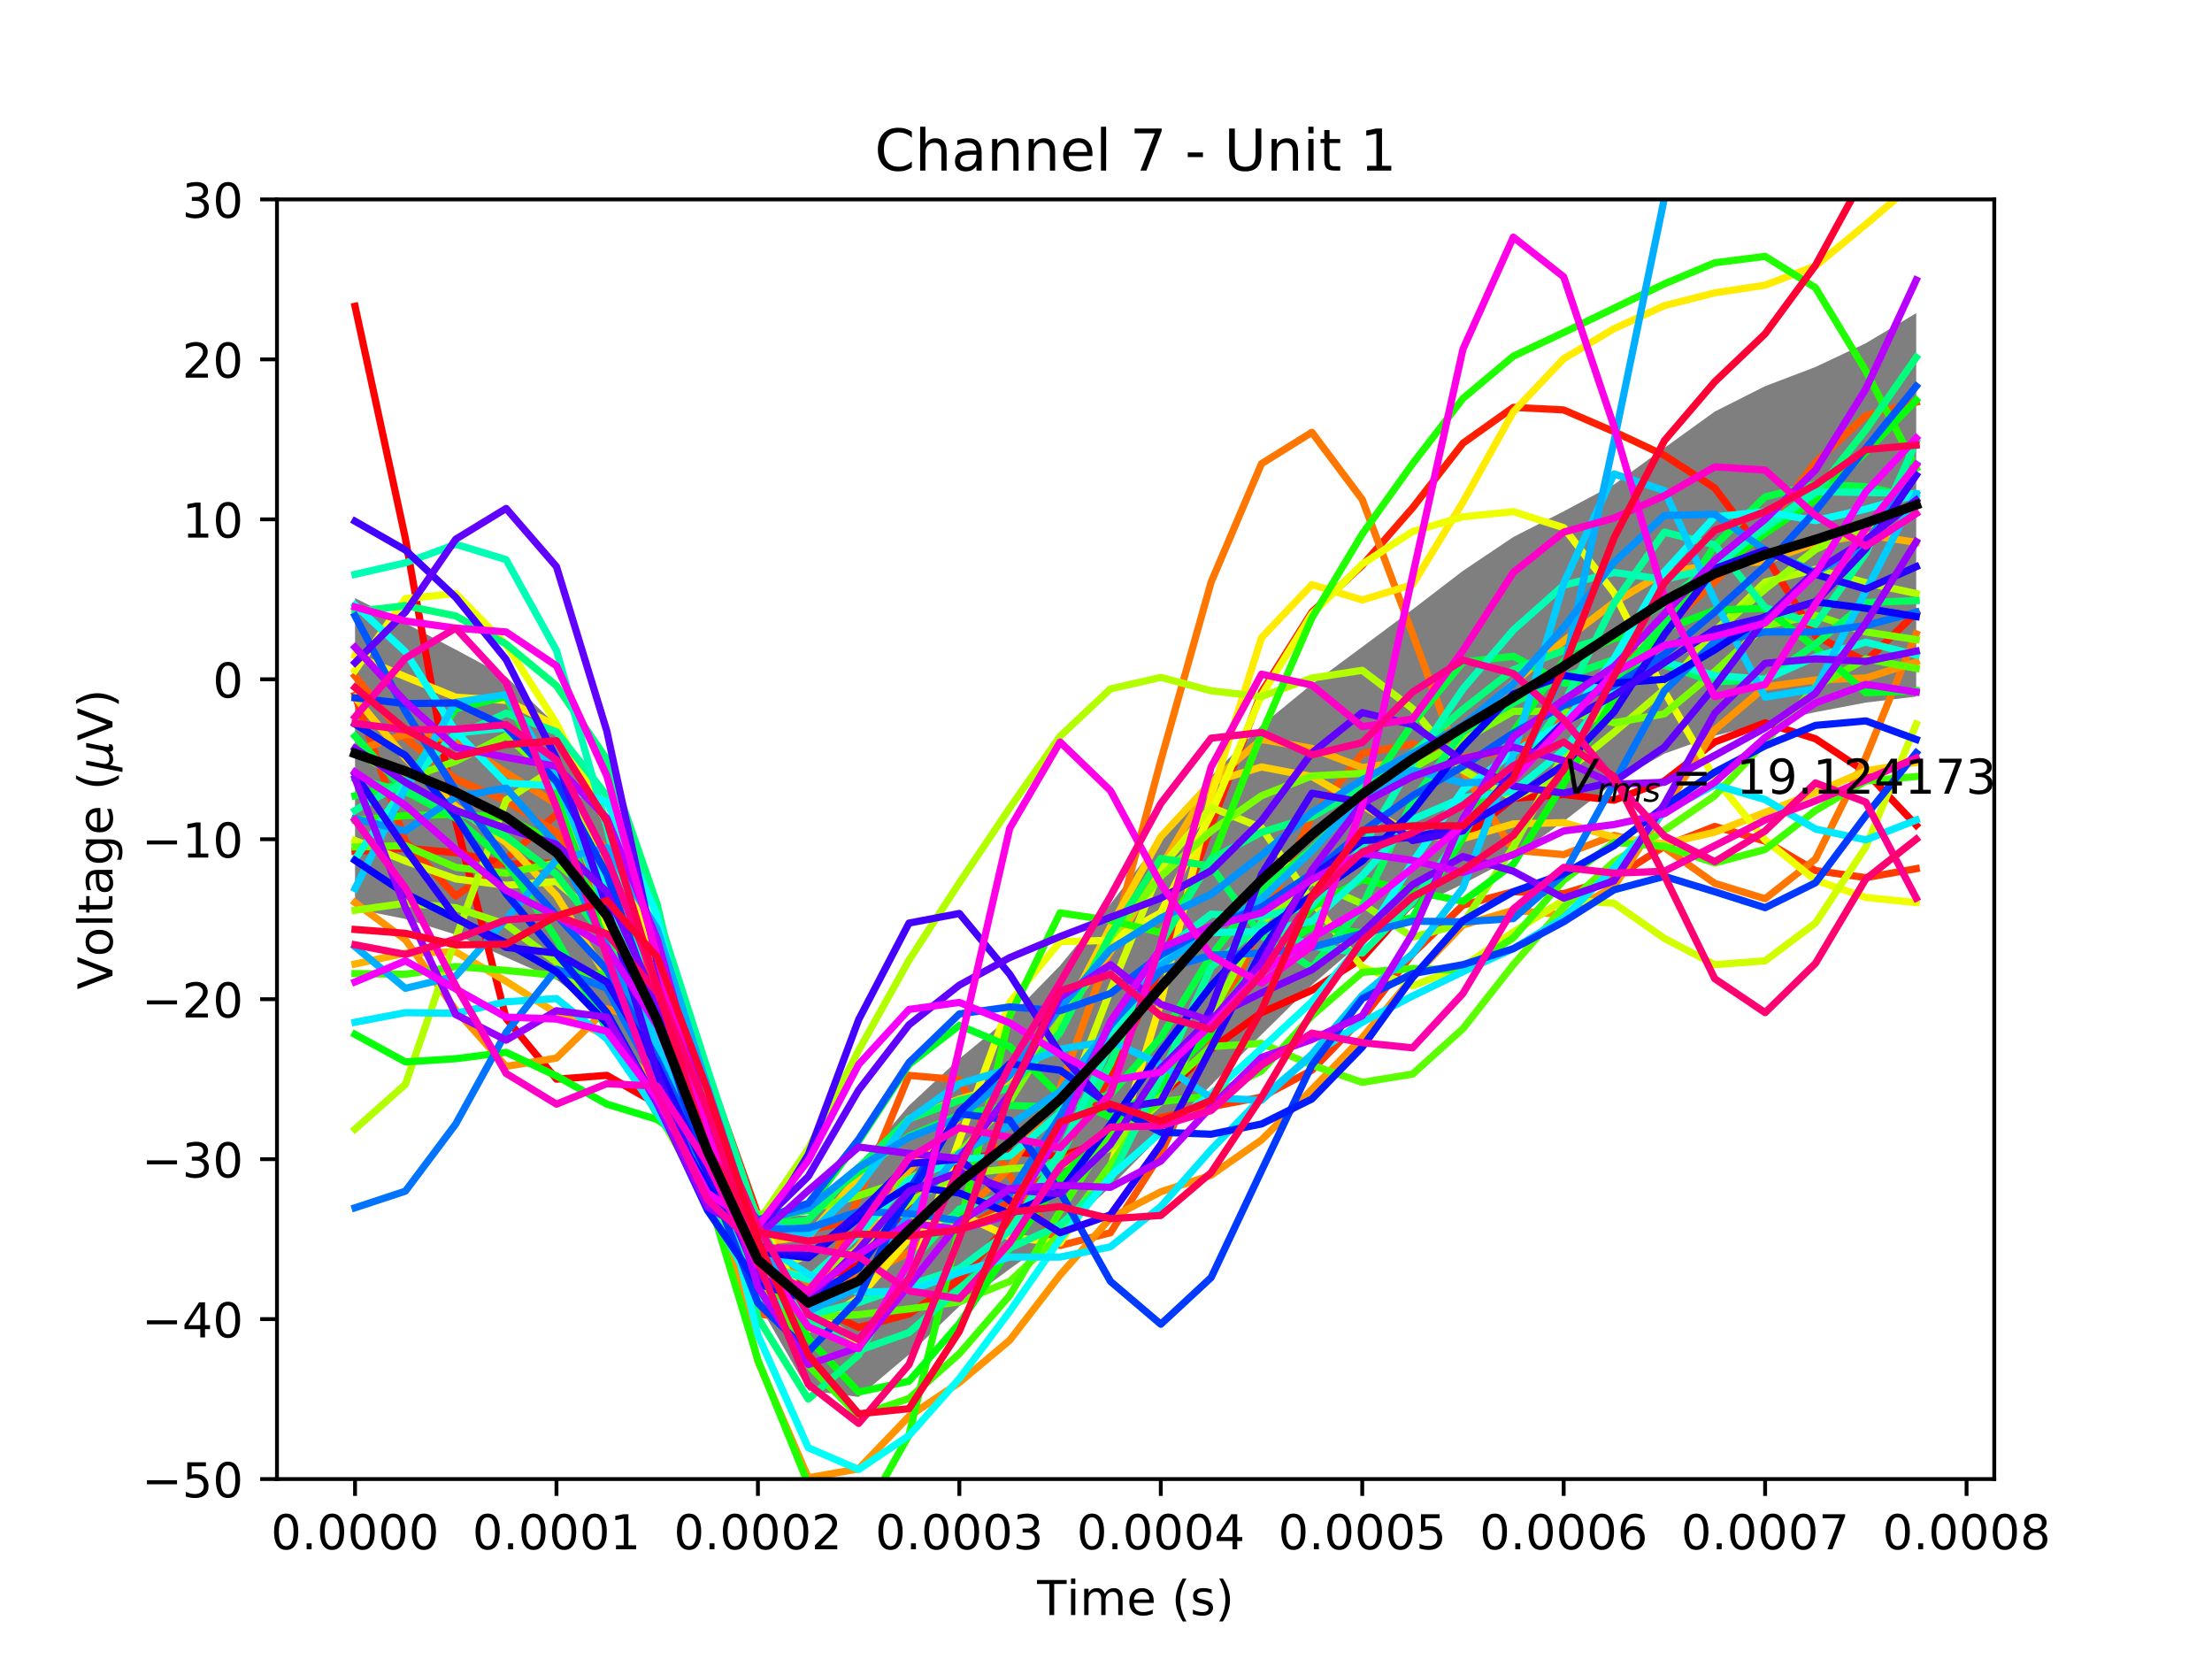 <?xml version="1.0" encoding="utf-8" standalone="no"?>
<!DOCTYPE svg PUBLIC "-//W3C//DTD SVG 1.1//EN"
  "http://www.w3.org/Graphics/SVG/1.1/DTD/svg11.dtd">
<!-- Created with matplotlib (http://matplotlib.org/) -->
<svg height="345pt" version="1.1" viewBox="0 0 460 345" width="460pt" xmlns="http://www.w3.org/2000/svg" xmlns:xlink="http://www.w3.org/1999/xlink">
 <defs>
  <style type="text/css">
*{stroke-linecap:butt;stroke-linejoin:round;}
  </style>
 </defs>
 <g id="figure_1">
  <g id="patch_1">
   <path d="M 0 345.6 
L 460.8 345.6 
L 460.8 0 
L 0 0 
z
" style="fill:#ffffff;"/>
  </g>
  <g id="axes_1">
   <g id="patch_2">
    <path d="M 57.6 307.584 
L 414.72 307.584 
L 414.72 41.472 
L 57.6 41.472 
z
" style="fill:#ffffff;"/>
   </g>
   <g id="PolyCollection_1">
    <defs>
     <path d="M 73.833 -221.218 
L 73.833 -156.589 
L 84.305 -154.493 
L 94.778 -151.234 
L 105.251 -146.505 
L 115.724 -141.866 
L 126.196 -133.934 
L 136.669 -117.752 
L 147.142 -97.072 
L 157.615 -74.698 
L 168.087 -56.459 
L 178.56 -55.097 
L 189.033 -63.918 
L 199.505 -73.962 
L 209.978 -81.717 
L 220.451 -89.152 
L 230.924 -98.795 
L 241.396 -109.452 
L 251.869 -119.964 
L 262.342 -130.453 
L 272.815 -140.756 
L 283.287 -149.839 
L 293.76 -156.714 
L 304.233 -161.769 
L 314.705 -167.262 
L 325.178 -174.806 
L 335.651 -182.877 
L 346.124 -188.878 
L 356.596 -192.608 
L 367.069 -195.224 
L 377.542 -197.504 
L 388.015 -199.5 
L 398.487 -200.741 
L 398.487 -280.484 
L 398.487 -280.484 
L 388.015 -274.227 
L 377.542 -269.286 
L 367.069 -265.292 
L 356.596 -260.014 
L 346.124 -252.456 
L 335.651 -244.846 
L 325.178 -239.267 
L 314.705 -233.929 
L 304.233 -226.891 
L 293.76 -218.869 
L 283.287 -211.073 
L 272.815 -203.328 
L 262.342 -194.739 
L 251.869 -184.172 
L 241.396 -171.293 
L 230.924 -157.595 
L 220.451 -144.806 
L 209.978 -134.056 
L 199.505 -125.429 
L 189.033 -115.693 
L 178.56 -103.34 
L 168.087 -92.845 
L 157.615 -92.517 
L 147.142 -115.313 
L 136.669 -149.089 
L 126.196 -176.449 
L 115.724 -194.765 
L 105.251 -204.876 
L 94.778 -210.503 
L 84.305 -215.98 
L 73.833 -221.218 
z
" id="m4428c422fe"/>
    </defs>
    <g clip-path="url(#pab4ba1e424)">
     <use style="fill-opacity:0.5;" x="0" xlink:href="#m4428c422fe" y="345.6"/>
    </g>
   </g>
   <g id="matplotlib.axis_1">
    <g id="xtick_1">
     <g id="line2d_1">
      <defs>
       <path d="M 0 0 
L 0 3.5 
" id="m427fde94ed" style="stroke:#000000;stroke-width:0.8;"/>
      </defs>
      <g>
       <use style="stroke:#000000;stroke-width:0.8;" x="73.833" xlink:href="#m427fde94ed" y="307.584"/>
      </g>
     </g>
     <g id="text_1">
      <!-- 0.0000 -->
      <defs>
       <path d="M 31.781 66.406 
Q 24.172 66.406 20.328 58.906 
Q 16.5 51.422 16.5 36.375 
Q 16.5 21.391 20.328 13.891 
Q 24.172 6.391 31.781 6.391 
Q 39.453 6.391 43.281 13.891 
Q 47.125 21.391 47.125 36.375 
Q 47.125 51.422 43.281 58.906 
Q 39.453 66.406 31.781 66.406 
z
M 31.781 74.219 
Q 44.047 74.219 50.516 64.516 
Q 56.984 54.828 56.984 36.375 
Q 56.984 17.969 50.516 8.266 
Q 44.047 -1.422 31.781 -1.422 
Q 19.531 -1.422 13.062 8.266 
Q 6.594 17.969 6.594 36.375 
Q 6.594 54.828 13.062 64.516 
Q 19.531 74.219 31.781 74.219 
z
" id="DejaVuSans-30"/>
       <path d="M 10.688 12.406 
L 21 12.406 
L 21 0 
L 10.688 0 
z
" id="DejaVuSans-2e"/>
      </defs>
      <g transform="translate(56.337 322.182)scale(0.1 -0.1)">
       <use xlink:href="#DejaVuSans-30"/>
       <use x="63.623" xlink:href="#DejaVuSans-2e"/>
       <use x="95.41" xlink:href="#DejaVuSans-30"/>
       <use x="159.033" xlink:href="#DejaVuSans-30"/>
       <use x="222.656" xlink:href="#DejaVuSans-30"/>
       <use x="286.279" xlink:href="#DejaVuSans-30"/>
      </g>
     </g>
    </g>
    <g id="xtick_2">
     <g id="line2d_2">
      <g>
       <use style="stroke:#000000;stroke-width:0.8;" x="115.724" xlink:href="#m427fde94ed" y="307.584"/>
      </g>
     </g>
     <g id="text_2">
      <!-- 0.0001 -->
      <defs>
       <path d="M 12.406 8.297 
L 28.516 8.297 
L 28.516 63.922 
L 10.984 60.406 
L 10.984 69.391 
L 28.422 72.906 
L 38.281 72.906 
L 38.281 8.297 
L 54.391 8.297 
L 54.391 0 
L 12.406 0 
z
" id="DejaVuSans-31"/>
      </defs>
      <g transform="translate(98.228 322.182)scale(0.1 -0.1)">
       <use xlink:href="#DejaVuSans-30"/>
       <use x="63.623" xlink:href="#DejaVuSans-2e"/>
       <use x="95.41" xlink:href="#DejaVuSans-30"/>
       <use x="159.033" xlink:href="#DejaVuSans-30"/>
       <use x="222.656" xlink:href="#DejaVuSans-30"/>
       <use x="286.279" xlink:href="#DejaVuSans-31"/>
      </g>
     </g>
    </g>
    <g id="xtick_3">
     <g id="line2d_3">
      <g>
       <use style="stroke:#000000;stroke-width:0.8;" x="157.615" xlink:href="#m427fde94ed" y="307.584"/>
      </g>
     </g>
     <g id="text_3">
      <!-- 0.0002 -->
      <defs>
       <path d="M 19.188 8.297 
L 53.609 8.297 
L 53.609 0 
L 7.328 0 
L 7.328 8.297 
Q 12.938 14.109 22.625 23.891 
Q 32.328 33.688 34.812 36.531 
Q 39.547 41.844 41.422 45.531 
Q 43.312 49.219 43.312 52.781 
Q 43.312 58.594 39.234 62.25 
Q 35.156 65.922 28.609 65.922 
Q 23.969 65.922 18.812 64.312 
Q 13.672 62.703 7.812 59.422 
L 7.812 69.391 
Q 13.766 71.781 18.938 73 
Q 24.125 74.219 28.422 74.219 
Q 39.75 74.219 46.484 68.547 
Q 53.219 62.891 53.219 53.422 
Q 53.219 48.922 51.531 44.891 
Q 49.859 40.875 45.406 35.406 
Q 44.188 33.984 37.641 27.219 
Q 31.109 20.453 19.188 8.297 
z
" id="DejaVuSans-32"/>
      </defs>
      <g transform="translate(140.119 322.182)scale(0.1 -0.1)">
       <use xlink:href="#DejaVuSans-30"/>
       <use x="63.623" xlink:href="#DejaVuSans-2e"/>
       <use x="95.41" xlink:href="#DejaVuSans-30"/>
       <use x="159.033" xlink:href="#DejaVuSans-30"/>
       <use x="222.656" xlink:href="#DejaVuSans-30"/>
       <use x="286.279" xlink:href="#DejaVuSans-32"/>
      </g>
     </g>
    </g>
    <g id="xtick_4">
     <g id="line2d_4">
      <g>
       <use style="stroke:#000000;stroke-width:0.8;" x="199.505" xlink:href="#m427fde94ed" y="307.584"/>
      </g>
     </g>
     <g id="text_4">
      <!-- 0.0003 -->
      <defs>
       <path d="M 40.578 39.312 
Q 47.656 37.797 51.625 33 
Q 55.609 28.219 55.609 21.188 
Q 55.609 10.406 48.188 4.484 
Q 40.766 -1.422 27.094 -1.422 
Q 22.516 -1.422 17.656 -0.516 
Q 12.797 0.391 7.625 2.203 
L 7.625 11.719 
Q 11.719 9.328 16.594 8.109 
Q 21.484 6.891 26.812 6.891 
Q 36.078 6.891 40.938 10.547 
Q 45.797 14.203 45.797 21.188 
Q 45.797 27.641 41.281 31.266 
Q 36.766 34.906 28.719 34.906 
L 20.219 34.906 
L 20.219 43.016 
L 29.109 43.016 
Q 36.375 43.016 40.234 45.922 
Q 44.094 48.828 44.094 54.297 
Q 44.094 59.906 40.109 62.906 
Q 36.141 65.922 28.719 65.922 
Q 24.656 65.922 20.016 65.031 
Q 15.375 64.156 9.812 62.312 
L 9.812 71.094 
Q 15.438 72.656 20.344 73.438 
Q 25.25 74.219 29.594 74.219 
Q 40.828 74.219 47.359 69.109 
Q 53.906 64.016 53.906 55.328 
Q 53.906 49.266 50.438 45.094 
Q 46.969 40.922 40.578 39.312 
z
" id="DejaVuSans-33"/>
      </defs>
      <g transform="translate(182.01 322.182)scale(0.1 -0.1)">
       <use xlink:href="#DejaVuSans-30"/>
       <use x="63.623" xlink:href="#DejaVuSans-2e"/>
       <use x="95.41" xlink:href="#DejaVuSans-30"/>
       <use x="159.033" xlink:href="#DejaVuSans-30"/>
       <use x="222.656" xlink:href="#DejaVuSans-30"/>
       <use x="286.279" xlink:href="#DejaVuSans-33"/>
      </g>
     </g>
    </g>
    <g id="xtick_5">
     <g id="line2d_5">
      <g>
       <use style="stroke:#000000;stroke-width:0.8;" x="241.396" xlink:href="#m427fde94ed" y="307.584"/>
      </g>
     </g>
     <g id="text_5">
      <!-- 0.0004 -->
      <defs>
       <path d="M 37.797 64.312 
L 12.891 25.391 
L 37.797 25.391 
z
M 35.203 72.906 
L 47.609 72.906 
L 47.609 25.391 
L 58.016 25.391 
L 58.016 17.188 
L 47.609 17.188 
L 47.609 0 
L 37.797 0 
L 37.797 17.188 
L 4.891 17.188 
L 4.891 26.703 
z
" id="DejaVuSans-34"/>
      </defs>
      <g transform="translate(223.901 322.182)scale(0.1 -0.1)">
       <use xlink:href="#DejaVuSans-30"/>
       <use x="63.623" xlink:href="#DejaVuSans-2e"/>
       <use x="95.41" xlink:href="#DejaVuSans-30"/>
       <use x="159.033" xlink:href="#DejaVuSans-30"/>
       <use x="222.656" xlink:href="#DejaVuSans-30"/>
       <use x="286.279" xlink:href="#DejaVuSans-34"/>
      </g>
     </g>
    </g>
    <g id="xtick_6">
     <g id="line2d_6">
      <g>
       <use style="stroke:#000000;stroke-width:0.8;" x="283.287" xlink:href="#m427fde94ed" y="307.584"/>
      </g>
     </g>
     <g id="text_6">
      <!-- 0.0005 -->
      <defs>
       <path d="M 10.797 72.906 
L 49.516 72.906 
L 49.516 64.594 
L 19.828 64.594 
L 19.828 46.734 
Q 21.969 47.469 24.109 47.828 
Q 26.266 48.188 28.422 48.188 
Q 40.625 48.188 47.75 41.5 
Q 54.891 34.812 54.891 23.391 
Q 54.891 11.625 47.562 5.094 
Q 40.234 -1.422 26.906 -1.422 
Q 22.312 -1.422 17.547 -0.641 
Q 12.797 0.141 7.719 1.703 
L 7.719 11.625 
Q 12.109 9.234 16.797 8.062 
Q 21.484 6.891 26.703 6.891 
Q 35.156 6.891 40.078 11.328 
Q 45.016 15.766 45.016 23.391 
Q 45.016 31 40.078 35.438 
Q 35.156 39.891 26.703 39.891 
Q 22.75 39.891 18.812 39.016 
Q 14.891 38.141 10.797 36.281 
z
" id="DejaVuSans-35"/>
      </defs>
      <g transform="translate(265.792 322.182)scale(0.1 -0.1)">
       <use xlink:href="#DejaVuSans-30"/>
       <use x="63.623" xlink:href="#DejaVuSans-2e"/>
       <use x="95.41" xlink:href="#DejaVuSans-30"/>
       <use x="159.033" xlink:href="#DejaVuSans-30"/>
       <use x="222.656" xlink:href="#DejaVuSans-30"/>
       <use x="286.279" xlink:href="#DejaVuSans-35"/>
      </g>
     </g>
    </g>
    <g id="xtick_7">
     <g id="line2d_7">
      <g>
       <use style="stroke:#000000;stroke-width:0.8;" x="325.178" xlink:href="#m427fde94ed" y="307.584"/>
      </g>
     </g>
     <g id="text_7">
      <!-- 0.0006 -->
      <defs>
       <path d="M 33.016 40.375 
Q 26.375 40.375 22.484 35.828 
Q 18.609 31.297 18.609 23.391 
Q 18.609 15.531 22.484 10.953 
Q 26.375 6.391 33.016 6.391 
Q 39.656 6.391 43.531 10.953 
Q 47.406 15.531 47.406 23.391 
Q 47.406 31.297 43.531 35.828 
Q 39.656 40.375 33.016 40.375 
z
M 52.594 71.297 
L 52.594 62.312 
Q 48.875 64.062 45.094 64.984 
Q 41.312 65.922 37.594 65.922 
Q 27.828 65.922 22.672 59.328 
Q 17.531 52.734 16.797 39.406 
Q 19.672 43.656 24.016 45.922 
Q 28.375 48.188 33.594 48.188 
Q 44.578 48.188 50.953 41.516 
Q 57.328 34.859 57.328 23.391 
Q 57.328 12.156 50.688 5.359 
Q 44.047 -1.422 33.016 -1.422 
Q 20.359 -1.422 13.672 8.266 
Q 6.984 17.969 6.984 36.375 
Q 6.984 53.656 15.188 63.938 
Q 23.391 74.219 37.203 74.219 
Q 40.922 74.219 44.703 73.484 
Q 48.484 72.75 52.594 71.297 
z
" id="DejaVuSans-36"/>
      </defs>
      <g transform="translate(307.683 322.182)scale(0.1 -0.1)">
       <use xlink:href="#DejaVuSans-30"/>
       <use x="63.623" xlink:href="#DejaVuSans-2e"/>
       <use x="95.41" xlink:href="#DejaVuSans-30"/>
       <use x="159.033" xlink:href="#DejaVuSans-30"/>
       <use x="222.656" xlink:href="#DejaVuSans-30"/>
       <use x="286.279" xlink:href="#DejaVuSans-36"/>
      </g>
     </g>
    </g>
    <g id="xtick_8">
     <g id="line2d_8">
      <g>
       <use style="stroke:#000000;stroke-width:0.8;" x="367.069" xlink:href="#m427fde94ed" y="307.584"/>
      </g>
     </g>
     <g id="text_8">
      <!-- 0.0007 -->
      <defs>
       <path d="M 8.203 72.906 
L 55.078 72.906 
L 55.078 68.703 
L 28.609 0 
L 18.312 0 
L 43.219 64.594 
L 8.203 64.594 
z
" id="DejaVuSans-37"/>
      </defs>
      <g transform="translate(349.574 322.182)scale(0.1 -0.1)">
       <use xlink:href="#DejaVuSans-30"/>
       <use x="63.623" xlink:href="#DejaVuSans-2e"/>
       <use x="95.41" xlink:href="#DejaVuSans-30"/>
       <use x="159.033" xlink:href="#DejaVuSans-30"/>
       <use x="222.656" xlink:href="#DejaVuSans-30"/>
       <use x="286.279" xlink:href="#DejaVuSans-37"/>
      </g>
     </g>
    </g>
    <g id="xtick_9">
     <g id="line2d_9">
      <g>
       <use style="stroke:#000000;stroke-width:0.8;" x="408.96" xlink:href="#m427fde94ed" y="307.584"/>
      </g>
     </g>
     <g id="text_9">
      <!-- 0.0008 -->
      <defs>
       <path d="M 31.781 34.625 
Q 24.75 34.625 20.719 30.859 
Q 16.703 27.094 16.703 20.516 
Q 16.703 13.922 20.719 10.156 
Q 24.75 6.391 31.781 6.391 
Q 38.812 6.391 42.859 10.172 
Q 46.922 13.969 46.922 20.516 
Q 46.922 27.094 42.891 30.859 
Q 38.875 34.625 31.781 34.625 
z
M 21.922 38.812 
Q 15.578 40.375 12.031 44.719 
Q 8.5 49.078 8.5 55.328 
Q 8.5 64.062 14.719 69.141 
Q 20.953 74.219 31.781 74.219 
Q 42.672 74.219 48.875 69.141 
Q 55.078 64.062 55.078 55.328 
Q 55.078 49.078 51.531 44.719 
Q 48 40.375 41.703 38.812 
Q 48.828 37.156 52.797 32.312 
Q 56.781 27.484 56.781 20.516 
Q 56.781 9.906 50.312 4.234 
Q 43.844 -1.422 31.781 -1.422 
Q 19.734 -1.422 13.25 4.234 
Q 6.781 9.906 6.781 20.516 
Q 6.781 27.484 10.781 32.312 
Q 14.797 37.156 21.922 38.812 
z
M 18.312 54.391 
Q 18.312 48.734 21.844 45.562 
Q 25.391 42.391 31.781 42.391 
Q 38.141 42.391 41.719 45.562 
Q 45.312 48.734 45.312 54.391 
Q 45.312 60.062 41.719 63.234 
Q 38.141 66.406 31.781 66.406 
Q 25.391 66.406 21.844 63.234 
Q 18.312 60.062 18.312 54.391 
z
" id="DejaVuSans-38"/>
      </defs>
      <g transform="translate(391.465 322.182)scale(0.1 -0.1)">
       <use xlink:href="#DejaVuSans-30"/>
       <use x="63.623" xlink:href="#DejaVuSans-2e"/>
       <use x="95.41" xlink:href="#DejaVuSans-30"/>
       <use x="159.033" xlink:href="#DejaVuSans-30"/>
       <use x="222.656" xlink:href="#DejaVuSans-30"/>
       <use x="286.279" xlink:href="#DejaVuSans-38"/>
      </g>
     </g>
    </g>
    <g id="text_10">
     <!-- Time (s) -->
     <defs>
      <path d="M -0.297 72.906 
L 61.375 72.906 
L 61.375 64.594 
L 35.5 64.594 
L 35.5 0 
L 25.594 0 
L 25.594 64.594 
L -0.297 64.594 
z
" id="DejaVuSans-54"/>
      <path d="M 9.422 54.688 
L 18.406 54.688 
L 18.406 0 
L 9.422 0 
z
M 9.422 75.984 
L 18.406 75.984 
L 18.406 64.594 
L 9.422 64.594 
z
" id="DejaVuSans-69"/>
      <path d="M 52 44.188 
Q 55.375 50.25 60.062 53.125 
Q 64.75 56 71.094 56 
Q 79.641 56 84.281 50.016 
Q 88.922 44.047 88.922 33.016 
L 88.922 0 
L 79.891 0 
L 79.891 32.719 
Q 79.891 40.578 77.094 44.375 
Q 74.312 48.188 68.609 48.188 
Q 61.625 48.188 57.562 43.547 
Q 53.516 38.922 53.516 30.906 
L 53.516 0 
L 44.484 0 
L 44.484 32.719 
Q 44.484 40.625 41.703 44.406 
Q 38.922 48.188 33.109 48.188 
Q 26.219 48.188 22.156 43.531 
Q 18.109 38.875 18.109 30.906 
L 18.109 0 
L 9.078 0 
L 9.078 54.688 
L 18.109 54.688 
L 18.109 46.188 
Q 21.188 51.219 25.484 53.609 
Q 29.781 56 35.688 56 
Q 41.656 56 45.828 52.969 
Q 50 49.953 52 44.188 
z
" id="DejaVuSans-6d"/>
      <path d="M 56.203 29.594 
L 56.203 25.203 
L 14.891 25.203 
Q 15.484 15.922 20.484 11.062 
Q 25.484 6.203 34.422 6.203 
Q 39.594 6.203 44.453 7.469 
Q 49.312 8.734 54.109 11.281 
L 54.109 2.781 
Q 49.266 0.734 44.188 -0.344 
Q 39.109 -1.422 33.891 -1.422 
Q 20.797 -1.422 13.156 6.188 
Q 5.516 13.812 5.516 26.812 
Q 5.516 40.234 12.766 48.109 
Q 20.016 56 32.328 56 
Q 43.359 56 49.781 48.891 
Q 56.203 41.797 56.203 29.594 
z
M 47.219 32.234 
Q 47.125 39.594 43.094 43.984 
Q 39.062 48.391 32.422 48.391 
Q 24.906 48.391 20.391 44.141 
Q 15.875 39.891 15.188 32.172 
z
" id="DejaVuSans-65"/>
      <path id="DejaVuSans-20"/>
      <path d="M 31 75.875 
Q 24.469 64.656 21.281 53.656 
Q 18.109 42.672 18.109 31.391 
Q 18.109 20.125 21.312 9.062 
Q 24.516 -2 31 -13.188 
L 23.188 -13.188 
Q 15.875 -1.703 12.234 9.375 
Q 8.594 20.453 8.594 31.391 
Q 8.594 42.281 12.203 53.312 
Q 15.828 64.359 23.188 75.875 
z
" id="DejaVuSans-28"/>
      <path d="M 44.281 53.078 
L 44.281 44.578 
Q 40.484 46.531 36.375 47.5 
Q 32.281 48.484 27.875 48.484 
Q 21.188 48.484 17.844 46.438 
Q 14.5 44.391 14.5 40.281 
Q 14.5 37.156 16.891 35.375 
Q 19.281 33.594 26.516 31.984 
L 29.594 31.297 
Q 39.156 29.25 43.188 25.516 
Q 47.219 21.781 47.219 15.094 
Q 47.219 7.469 41.188 3.016 
Q 35.156 -1.422 24.609 -1.422 
Q 20.219 -1.422 15.453 -0.562 
Q 10.688 0.297 5.422 2 
L 5.422 11.281 
Q 10.406 8.688 15.234 7.391 
Q 20.062 6.109 24.812 6.109 
Q 31.156 6.109 34.562 8.281 
Q 37.984 10.453 37.984 14.406 
Q 37.984 18.062 35.516 20.016 
Q 33.062 21.969 24.703 23.781 
L 21.578 24.516 
Q 13.234 26.266 9.516 29.906 
Q 5.812 33.547 5.812 39.891 
Q 5.812 47.609 11.281 51.797 
Q 16.75 56 26.812 56 
Q 31.781 56 36.172 55.266 
Q 40.578 54.547 44.281 53.078 
z
" id="DejaVuSans-73"/>
      <path d="M 8.016 75.875 
L 15.828 75.875 
Q 23.141 64.359 26.781 53.312 
Q 30.422 42.281 30.422 31.391 
Q 30.422 20.453 26.781 9.375 
Q 23.141 -1.703 15.828 -13.188 
L 8.016 -13.188 
Q 14.5 -2 17.703 9.062 
Q 20.906 20.125 20.906 31.391 
Q 20.906 42.672 17.703 53.656 
Q 14.5 64.656 8.016 75.875 
z
" id="DejaVuSans-29"/>
     </defs>
     <g transform="translate(215.677 335.861)scale(0.1 -0.1)">
      <use xlink:href="#DejaVuSans-54"/>
      <use x="61.037" xlink:href="#DejaVuSans-69"/>
      <use x="88.82" xlink:href="#DejaVuSans-6d"/>
      <use x="186.232" xlink:href="#DejaVuSans-65"/>
      <use x="247.756" xlink:href="#DejaVuSans-20"/>
      <use x="279.543" xlink:href="#DejaVuSans-28"/>
      <use x="318.557" xlink:href="#DejaVuSans-73"/>
      <use x="370.656" xlink:href="#DejaVuSans-29"/>
     </g>
    </g>
   </g>
   <g id="matplotlib.axis_2">
    <g id="ytick_1">
     <g id="line2d_10">
      <defs>
       <path d="M 0 0 
L -3.5 0 
" id="mfcfdb026b6" style="stroke:#000000;stroke-width:0.8;"/>
      </defs>
      <g>
       <use style="stroke:#000000;stroke-width:0.8;" x="57.6" xlink:href="#mfcfdb026b6" y="307.584"/>
      </g>
     </g>
     <g id="text_11">
      <!-- −50 -->
      <defs>
       <path d="M 10.594 35.5 
L 73.188 35.5 
L 73.188 27.203 
L 10.594 27.203 
z
" id="DejaVuSans-2212"/>
      </defs>
      <g transform="translate(29.495 311.383)scale(0.1 -0.1)">
       <use xlink:href="#DejaVuSans-2212"/>
       <use x="83.789" xlink:href="#DejaVuSans-35"/>
       <use x="147.412" xlink:href="#DejaVuSans-30"/>
      </g>
     </g>
    </g>
    <g id="ytick_2">
     <g id="line2d_11">
      <g>
       <use style="stroke:#000000;stroke-width:0.8;" x="57.6" xlink:href="#mfcfdb026b6" y="274.32"/>
      </g>
     </g>
     <g id="text_12">
      <!-- −40 -->
      <g transform="translate(29.495 278.119)scale(0.1 -0.1)">
       <use xlink:href="#DejaVuSans-2212"/>
       <use x="83.789" xlink:href="#DejaVuSans-34"/>
       <use x="147.412" xlink:href="#DejaVuSans-30"/>
      </g>
     </g>
    </g>
    <g id="ytick_3">
     <g id="line2d_12">
      <g>
       <use style="stroke:#000000;stroke-width:0.8;" x="57.6" xlink:href="#mfcfdb026b6" y="241.056"/>
      </g>
     </g>
     <g id="text_13">
      <!-- −30 -->
      <g transform="translate(29.495 244.855)scale(0.1 -0.1)">
       <use xlink:href="#DejaVuSans-2212"/>
       <use x="83.789" xlink:href="#DejaVuSans-33"/>
       <use x="147.412" xlink:href="#DejaVuSans-30"/>
      </g>
     </g>
    </g>
    <g id="ytick_4">
     <g id="line2d_13">
      <g>
       <use style="stroke:#000000;stroke-width:0.8;" x="57.6" xlink:href="#mfcfdb026b6" y="207.792"/>
      </g>
     </g>
     <g id="text_14">
      <!-- −20 -->
      <g transform="translate(29.495 211.591)scale(0.1 -0.1)">
       <use xlink:href="#DejaVuSans-2212"/>
       <use x="83.789" xlink:href="#DejaVuSans-32"/>
       <use x="147.412" xlink:href="#DejaVuSans-30"/>
      </g>
     </g>
    </g>
    <g id="ytick_5">
     <g id="line2d_14">
      <g>
       <use style="stroke:#000000;stroke-width:0.8;" x="57.6" xlink:href="#mfcfdb026b6" y="174.528"/>
      </g>
     </g>
     <g id="text_15">
      <!-- −10 -->
      <g transform="translate(29.495 178.327)scale(0.1 -0.1)">
       <use xlink:href="#DejaVuSans-2212"/>
       <use x="83.789" xlink:href="#DejaVuSans-31"/>
       <use x="147.412" xlink:href="#DejaVuSans-30"/>
      </g>
     </g>
    </g>
    <g id="ytick_6">
     <g id="line2d_15">
      <g>
       <use style="stroke:#000000;stroke-width:0.8;" x="57.6" xlink:href="#mfcfdb026b6" y="141.264"/>
      </g>
     </g>
     <g id="text_16">
      <!-- 0 -->
      <g transform="translate(44.237 145.063)scale(0.1 -0.1)">
       <use xlink:href="#DejaVuSans-30"/>
      </g>
     </g>
    </g>
    <g id="ytick_7">
     <g id="line2d_16">
      <g>
       <use style="stroke:#000000;stroke-width:0.8;" x="57.6" xlink:href="#mfcfdb026b6" y="108"/>
      </g>
     </g>
     <g id="text_17">
      <!-- 10 -->
      <g transform="translate(37.875 111.799)scale(0.1 -0.1)">
       <use xlink:href="#DejaVuSans-31"/>
       <use x="63.623" xlink:href="#DejaVuSans-30"/>
      </g>
     </g>
    </g>
    <g id="ytick_8">
     <g id="line2d_17">
      <g>
       <use style="stroke:#000000;stroke-width:0.8;" x="57.6" xlink:href="#mfcfdb026b6" y="74.736"/>
      </g>
     </g>
     <g id="text_18">
      <!-- 20 -->
      <g transform="translate(37.875 78.535)scale(0.1 -0.1)">
       <use xlink:href="#DejaVuSans-32"/>
       <use x="63.623" xlink:href="#DejaVuSans-30"/>
      </g>
     </g>
    </g>
    <g id="ytick_9">
     <g id="line2d_18">
      <g>
       <use style="stroke:#000000;stroke-width:0.8;" x="57.6" xlink:href="#mfcfdb026b6" y="41.472"/>
      </g>
     </g>
     <g id="text_19">
      <!-- 30 -->
      <g transform="translate(37.875 45.271)scale(0.1 -0.1)">
       <use xlink:href="#DejaVuSans-33"/>
       <use x="63.623" xlink:href="#DejaVuSans-30"/>
      </g>
     </g>
    </g>
    <g id="text_20">
     <!-- Voltage ($\mu$V) -->
     <defs>
      <path d="M 28.609 0 
L 0.781 72.906 
L 11.078 72.906 
L 34.188 11.531 
L 57.328 72.906 
L 67.578 72.906 
L 39.797 0 
z
" id="DejaVuSans-56"/>
      <path d="M 30.609 48.391 
Q 23.391 48.391 19.188 42.75 
Q 14.984 37.109 14.984 27.297 
Q 14.984 17.484 19.156 11.844 
Q 23.344 6.203 30.609 6.203 
Q 37.797 6.203 41.984 11.859 
Q 46.188 17.531 46.188 27.297 
Q 46.188 37.016 41.984 42.703 
Q 37.797 48.391 30.609 48.391 
z
M 30.609 56 
Q 42.328 56 49.016 48.375 
Q 55.719 40.766 55.719 27.297 
Q 55.719 13.875 49.016 6.219 
Q 42.328 -1.422 30.609 -1.422 
Q 18.844 -1.422 12.172 6.219 
Q 5.516 13.875 5.516 27.297 
Q 5.516 40.766 12.172 48.375 
Q 18.844 56 30.609 56 
z
" id="DejaVuSans-6f"/>
      <path d="M 9.422 75.984 
L 18.406 75.984 
L 18.406 0 
L 9.422 0 
z
" id="DejaVuSans-6c"/>
      <path d="M 18.312 70.219 
L 18.312 54.688 
L 36.812 54.688 
L 36.812 47.703 
L 18.312 47.703 
L 18.312 18.016 
Q 18.312 11.328 20.141 9.422 
Q 21.969 7.516 27.594 7.516 
L 36.812 7.516 
L 36.812 0 
L 27.594 0 
Q 17.188 0 13.234 3.875 
Q 9.281 7.766 9.281 18.016 
L 9.281 47.703 
L 2.688 47.703 
L 2.688 54.688 
L 9.281 54.688 
L 9.281 70.219 
z
" id="DejaVuSans-74"/>
      <path d="M 34.281 27.484 
Q 23.391 27.484 19.188 25 
Q 14.984 22.516 14.984 16.5 
Q 14.984 11.719 18.141 8.906 
Q 21.297 6.109 26.703 6.109 
Q 34.188 6.109 38.703 11.406 
Q 43.219 16.703 43.219 25.484 
L 43.219 27.484 
z
M 52.203 31.203 
L 52.203 0 
L 43.219 0 
L 43.219 8.297 
Q 40.141 3.328 35.547 0.953 
Q 30.953 -1.422 24.312 -1.422 
Q 15.922 -1.422 10.953 3.297 
Q 6 8.016 6 15.922 
Q 6 25.141 12.172 29.828 
Q 18.359 34.516 30.609 34.516 
L 43.219 34.516 
L 43.219 35.406 
Q 43.219 41.609 39.141 45 
Q 35.062 48.391 27.688 48.391 
Q 23 48.391 18.547 47.266 
Q 14.109 46.141 10.016 43.891 
L 10.016 52.203 
Q 14.938 54.109 19.578 55.047 
Q 24.219 56 28.609 56 
Q 40.484 56 46.344 49.844 
Q 52.203 43.703 52.203 31.203 
z
" id="DejaVuSans-61"/>
      <path d="M 45.406 27.984 
Q 45.406 37.75 41.375 43.109 
Q 37.359 48.484 30.078 48.484 
Q 22.859 48.484 18.828 43.109 
Q 14.797 37.75 14.797 27.984 
Q 14.797 18.266 18.828 12.891 
Q 22.859 7.516 30.078 7.516 
Q 37.359 7.516 41.375 12.891 
Q 45.406 18.266 45.406 27.984 
z
M 54.391 6.781 
Q 54.391 -7.172 48.188 -13.984 
Q 42 -20.797 29.203 -20.797 
Q 24.469 -20.797 20.266 -20.094 
Q 16.062 -19.391 12.109 -17.922 
L 12.109 -9.188 
Q 16.062 -11.328 19.922 -12.344 
Q 23.781 -13.375 27.781 -13.375 
Q 36.625 -13.375 41.016 -8.766 
Q 45.406 -4.156 45.406 5.172 
L 45.406 9.625 
Q 42.625 4.781 38.281 2.391 
Q 33.938 0 27.875 0 
Q 17.828 0 11.672 7.656 
Q 5.516 15.328 5.516 27.984 
Q 5.516 40.672 11.672 48.328 
Q 17.828 56 27.875 56 
Q 33.938 56 38.281 53.609 
Q 42.625 51.219 45.406 46.391 
L 45.406 54.688 
L 54.391 54.688 
z
" id="DejaVuSans-67"/>
      <path d="M -1.312 -20.797 
L 13.375 54.688 
L 22.406 54.688 
L 15.766 20.656 
Q 15.578 19.625 15.422 18.359 
Q 15.281 17.094 15.281 15.828 
Q 15.281 11.281 18.141 8.828 
Q 21 6.391 26.312 6.391 
Q 33.547 6.391 37.984 10.484 
Q 42.438 14.594 44 22.797 
L 50.203 54.688 
L 59.188 54.688 
L 51.031 12.641 
Q 50.828 11.719 50.75 11.031 
Q 50.688 10.359 50.688 9.812 
Q 50.688 8.297 51.297 7.594 
Q 51.906 6.891 53.219 6.891 
Q 53.719 6.891 54.562 7.125 
Q 55.422 7.375 56.984 8.016 
L 55.609 0.781 
Q 53.469 -0.297 51.516 -0.859 
Q 49.562 -1.422 47.703 -1.422 
Q 44.484 -1.422 42.656 0.625 
Q 40.828 2.688 40.828 6.297 
Q 38.094 2.391 34.297 0.484 
Q 30.516 -1.422 25.391 -1.422 
Q 20.844 -1.422 17.453 0.672 
Q 14.062 2.781 12.984 6.203 
L 7.719 -20.797 
z
" id="DejaVuSans-Oblique-3bc"/>
     </defs>
     <g transform="translate(23.395 205.778)rotate(-90)scale(0.1 -0.1)">
      <use transform="translate(0 0.016)" xlink:href="#DejaVuSans-56"/>
      <use transform="translate(68.408 0.016)" xlink:href="#DejaVuSans-6f"/>
      <use transform="translate(129.59 0.016)" xlink:href="#DejaVuSans-6c"/>
      <use transform="translate(157.373 0.016)" xlink:href="#DejaVuSans-74"/>
      <use transform="translate(196.582 0.016)" xlink:href="#DejaVuSans-61"/>
      <use transform="translate(257.861 0.016)" xlink:href="#DejaVuSans-67"/>
      <use transform="translate(321.338 0.016)" xlink:href="#DejaVuSans-65"/>
      <use transform="translate(382.861 0.016)" xlink:href="#DejaVuSans-20"/>
      <use transform="translate(414.648 0.016)" xlink:href="#DejaVuSans-28"/>
      <use transform="translate(453.662 0.016)" xlink:href="#DejaVuSans-Oblique-3bc"/>
      <use transform="translate(517.285 0.016)" xlink:href="#DejaVuSans-56"/>
      <use transform="translate(585.693 0.016)" xlink:href="#DejaVuSans-29"/>
     </g>
    </g>
   </g>
   <g id="line2d_19">
    <path clip-path="url(#pab4ba1e424)" d="M 73.833 156.697 
L 84.305 160.363 
L 94.778 164.732 
L 105.251 169.91 
L 115.724 177.284 
L 126.196 190.408 
L 136.669 212.18 
L 147.142 239.408 
L 157.615 261.992 
L 168.087 270.948 
L 178.56 266.381 
L 189.033 255.794 
L 199.505 245.905 
L 209.978 237.714 
L 220.451 228.621 
L 230.924 217.405 
L 241.396 205.227 
L 251.869 193.532 
L 262.342 183.004 
L 272.815 173.558 
L 283.287 165.144 
L 293.76 157.809 
L 304.233 151.27 
L 314.705 145.004 
L 325.178 138.563 
L 335.651 131.739 
L 346.124 124.933 
L 356.596 119.289 
L 367.069 115.342 
L 377.542 112.205 
L 388.015 108.737 
L 398.487 104.987 
" style="fill:none;stroke:#000000;stroke-linecap:square;stroke-width:1.5;"/>
   </g>
   <g id="line2d_20">
    <path clip-path="url(#pab4ba1e424)" d="M 73.833 63.692 
L 84.305 111.992 
L 94.778 170.802 
L 105.251 211.784 
L 115.724 224.424 
L 126.196 223.626 
L 136.669 229.613 
L 147.142 244.782 
L 157.615 261.147 
L 168.087 268.732 
L 178.56 263.01 
L 189.033 250.636 
L 199.505 241.322 
L 209.978 239.459 
L 220.451 240.524 
L 230.924 236.931 
L 241.396 228.017 
L 251.869 218.17 
L 262.342 210.586 
L 272.815 205.929 
L 283.287 199.276 
L 293.76 187.567 
L 304.233 174.262 
L 314.705 166.012 
L 325.178 165.214 
L 335.651 166.412 
L 346.124 162.42 
L 356.596 154.303 
L 367.069 150.312 
L 377.542 153.638 
L 388.015 160.557 
L 398.487 171.601 
" style="fill:none;stroke:#ff0000;stroke-linecap:square;stroke-width:1.5;"/>
   </g>
   <g id="line2d_21">
    <path clip-path="url(#pab4ba1e424)" d="M 73.833 177.056 
L 84.305 176.391 
L 94.778 177.322 
L 105.251 179.717 
L 115.724 179.451 
L 126.196 181.314 
L 136.669 195.418 
L 147.142 223.093 
L 157.615 252.632 
L 168.087 271.127 
L 178.56 276.05 
L 189.033 273.256 
L 199.505 266.071 
L 209.978 254.362 
L 220.451 240.125 
L 230.924 223.759 
L 241.396 201.139 
L 251.869 171.734 
L 262.342 143.925 
L 272.815 127.293 
L 283.287 117.58 
L 293.76 105.605 
L 304.233 92.166 
L 314.705 84.715 
L 325.178 85.247 
L 335.651 89.771 
L 346.124 94.694 
L 356.596 101.48 
L 367.069 115.451 
L 377.542 132.216 
L 388.015 137.538 
L 398.487 127.426 
" style="fill:none;stroke:#ff1e00;stroke-linecap:square;stroke-width:1.5;"/>
   </g>
   <g id="line2d_22">
    <path clip-path="url(#pab4ba1e424)" d="M 73.833 144.59 
L 84.305 174.927 
L 94.778 186.37 
L 105.251 178.653 
L 115.724 169.339 
L 126.196 178.387 
L 136.669 207.393 
L 147.142 238.528 
L 157.615 254.894 
L 168.087 255.825 
L 178.56 253.563 
L 189.033 255.559 
L 199.505 256.224 
L 209.978 249.971 
L 220.451 241.588 
L 230.924 236 
L 241.396 232.407 
L 251.869 230.145 
L 262.342 228.15 
L 272.815 222.561 
L 283.287 211.784 
L 293.76 198.345 
L 304.233 188.233 
L 314.705 185.439 
L 325.178 185.838 
L 335.651 182.644 
L 346.124 175.992 
L 356.596 171.867 
L 367.069 174.927 
L 377.542 181.048 
L 388.015 182.511 
L 398.487 180.649 
" style="fill:none;stroke:#ff3b00;stroke-linecap:square;stroke-width:1.5;"/>
   </g>
   <g id="line2d_23">
    <path clip-path="url(#pab4ba1e424)" d="M 73.833 140.599 
L 84.305 153.505 
L 94.778 162.021 
L 105.251 166.545 
L 115.724 173.064 
L 126.196 187.701 
L 136.669 213.38 
L 147.142 246.511 
L 157.615 273.256 
L 168.087 274.586 
L 178.56 248.906 
L 189.033 223.626 
L 199.505 224.557 
L 209.978 244.515 
L 220.451 259.019 
L 230.924 256.357 
L 241.396 239.992 
L 251.869 216.574 
L 262.342 191.825 
L 272.815 169.871 
L 283.287 156.698 
L 293.76 154.703 
L 304.233 157.497 
L 314.705 156.033 
L 325.178 149.114 
L 335.651 140.066 
L 346.124 130.486 
L 356.596 121.039 
L 367.069 109.597 
L 377.542 96.158 
L 388.015 86.445 
L 398.487 83.651 
" style="fill:none;stroke:#ff5900;stroke-linecap:square;stroke-width:1.5;"/>
   </g>
   <g id="line2d_24">
    <path clip-path="url(#pab4ba1e424)" d="M 73.833 156.166 
L 84.305 152.707 
L 94.778 153.904 
L 105.251 160.69 
L 115.724 167.21 
L 126.196 176.524 
L 136.669 199.409 
L 147.142 232.673 
L 157.615 258.087 
L 168.087 266.736 
L 178.56 265.671 
L 189.033 260.482 
L 199.505 252.898 
L 209.978 242.919 
L 220.451 226.287 
L 230.924 197.281 
L 241.396 158.162 
L 251.869 121.039 
L 262.342 96.424 
L 272.815 89.904 
L 283.287 103.875 
L 293.76 131.817 
L 304.233 160.424 
L 314.705 176.79 
L 325.178 177.721 
L 335.651 173.73 
L 346.124 176.258 
L 356.596 183.709 
L 367.069 186.902 
L 377.542 178.653 
L 388.015 157.497 
L 398.487 131.817 
" style="fill:none;stroke:#ff7600;stroke-linecap:square;stroke-width:1.5;"/>
   </g>
   <g id="line2d_25">
    <path clip-path="url(#pab4ba1e424)" d="M 73.833 187.701 
L 84.305 195.418 
L 94.778 210.054 
L 105.251 221.763 
L 115.724 220.033 
L 126.196 209.788 
L 136.669 212.715 
L 147.142 242.12 
L 157.615 283.102 
L 168.087 307.318 
L 178.56 305.455 
L 189.033 294.545 
L 199.505 287.493 
L 209.978 278.711 
L 220.451 265.139 
L 230.924 253.297 
L 241.396 247.842 
L 251.869 244.382 
L 262.342 237.064 
L 272.815 226.553 
L 283.287 215.775 
L 293.76 203.268 
L 304.233 192.358 
L 314.705 189.297 
L 325.178 190.229 
L 335.651 184.374 
L 346.124 168.407 
L 356.596 151.775 
L 367.069 142.861 
L 377.542 141.397 
L 388.015 140.998 
L 398.487 137.671 
" style="fill:none;stroke:#ff9400;stroke-linecap:square;stroke-width:1.5;"/>
   </g>
   <g id="line2d_26">
    <path clip-path="url(#pab4ba1e424)" d="M 73.833 200.474 
L 84.305 198.212 
L 94.778 197.946 
L 105.251 204.066 
L 115.724 210.719 
L 126.196 215.376 
L 136.669 225.622 
L 147.142 244.915 
L 157.615 264.208 
L 168.087 270.062 
L 178.56 259.285 
L 189.033 243.318 
L 199.505 232.407 
L 209.978 223.36 
L 220.451 211.917 
L 230.924 197.946 
L 241.396 180.382 
L 251.869 162.686 
L 262.342 153.771 
L 272.815 155.634 
L 283.287 159.626 
L 293.76 158.162 
L 304.233 151.509 
L 314.705 142.062 
L 325.178 133.281 
L 335.651 125.297 
L 346.124 119.044 
L 356.596 117.447 
L 367.069 116.782 
L 377.542 112.923 
L 388.015 111.193 
L 398.487 112.79 
" style="fill:none;stroke:#ffb100;stroke-linecap:square;stroke-width:1.5;"/>
   </g>
   <g id="line2d_27">
    <path clip-path="url(#pab4ba1e424)" d="M 73.833 144.99 
L 84.305 157.63 
L 94.778 167.742 
L 105.251 175.193 
L 115.724 186.237 
L 126.196 203.135 
L 136.669 223.892 
L 147.142 244.915 
L 157.615 258.353 
L 168.087 257.156 
L 178.56 244.649 
L 189.033 232.673 
L 199.505 228.549 
L 209.978 225.622 
L 220.451 212.981 
L 230.924 192.757 
L 241.396 173.996 
L 251.869 162.686 
L 262.342 159.493 
L 272.815 161.489 
L 283.287 167.476 
L 293.76 173.597 
L 304.233 174.395 
L 314.705 171.335 
L 325.178 171.069 
L 335.651 174.129 
L 346.124 175.459 
L 356.596 173.064 
L 367.069 168.94 
L 377.542 164.815 
L 388.015 160.291 
L 398.487 158.561 
" style="fill:none;stroke:#ffcf00;stroke-linecap:square;stroke-width:1.5;"/>
   </g>
   <g id="line2d_28">
    <path clip-path="url(#pab4ba1e424)" d="M 73.833 136.341 
L 84.305 140.732 
L 94.778 144.99 
L 105.251 145.655 
L 115.724 150.977 
L 126.196 170.403 
L 136.669 204.066 
L 147.142 241.322 
L 157.615 267.667 
L 168.087 276.449 
L 178.56 269.929 
L 189.033 257.555 
L 199.505 252.366 
L 209.978 257.289 
L 220.451 258.486 
L 230.924 242.786 
L 241.396 208.457 
L 251.869 165.613 
L 262.342 132.615 
L 272.815 121.572 
L 283.287 124.765 
L 293.76 121.572 
L 304.233 104.407 
L 314.705 85.647 
L 325.178 74.603 
L 335.651 68.349 
L 346.124 63.559 
L 356.596 60.898 
L 367.069 59.302 
L 377.542 55.31 
L 388.015 46.661 
L 398.487 37.746 
" style="fill:none;stroke:#ffec00;stroke-linecap:square;stroke-width:1.5;"/>
   </g>
   <g id="line2d_29">
    <path clip-path="url(#pab4ba1e424)" d="M 73.833 139.401 
L 84.305 124.499 
L 94.778 123.434 
L 105.251 134.079 
L 115.724 150.445 
L 126.196 171.202 
L 136.669 198.611 
L 147.142 228.017 
L 157.615 253.297 
L 168.087 272.191 
L 178.56 279.11 
L 189.033 266.47 
L 199.505 237.064 
L 209.978 208.457 
L 220.451 195.817 
L 230.924 195.551 
L 241.396 189.829 
L 251.869 169.206 
L 262.342 144.59 
L 272.815 127.692 
L 283.287 117.314 
L 293.76 110.528 
L 304.233 107.468 
L 314.705 106.403 
L 325.178 109.73 
L 335.651 123.301 
L 346.124 143.792 
L 356.596 161.888 
L 367.069 174.661 
L 377.542 183.044 
L 388.015 186.636 
L 398.487 187.701 
" style="fill:none;stroke:#eeff00;stroke-linecap:square;stroke-width:1.5;"/>
   </g>
   <g id="line2d_30">
    <path clip-path="url(#pab4ba1e424)" d="M 73.833 174.794 
L 84.305 179.052 
L 94.778 182.777 
L 105.251 184.108 
L 115.724 183.31 
L 126.196 192.358 
L 136.669 218.969 
L 147.142 249.705 
L 157.615 264.873 
L 168.087 261.014 
L 178.56 253.164 
L 189.033 252.366 
L 199.505 255.825 
L 209.978 251.7 
L 220.451 233.073 
L 230.924 205.929 
L 241.396 180.516 
L 251.869 167.875 
L 262.342 172.133 
L 272.815 187.301 
L 283.287 201.139 
L 293.76 204.998 
L 304.233 201.006 
L 314.705 193.821 
L 325.178 187.168 
L 335.651 187.834 
L 346.124 195.152 
L 356.596 200.607 
L 367.069 199.809 
L 377.542 191.958 
L 388.015 176.125 
L 398.487 150.578 
" style="fill:none;stroke:#d1ff00;stroke-linecap:square;stroke-width:1.5;"/>
   </g>
   <g id="line2d_31">
    <path clip-path="url(#pab4ba1e424)" d="M 73.833 234.802 
L 84.305 225.488 
L 94.778 195.152 
L 105.251 166.412 
L 115.724 159.493 
L 126.196 182.112 
L 136.669 220.698 
L 147.142 250.104 
L 157.615 254.229 
L 168.087 238.927 
L 178.56 218.436 
L 189.033 199.676 
L 199.505 183.576 
L 209.978 168.008 
L 220.451 153.106 
L 230.924 143.26 
L 241.396 140.865 
L 251.869 143.659 
L 262.342 144.857 
L 272.815 140.998 
L 283.287 139.401 
L 293.76 147.385 
L 304.233 160.158 
L 314.705 166.012 
L 325.178 160.823 
L 335.651 152.308 
L 346.124 143.393 
L 356.596 131.285 
L 367.069 121.039 
L 377.542 118.378 
L 388.015 121.173 
L 398.487 123.434 
" style="fill:none;stroke:#b3ff00;stroke-linecap:square;stroke-width:1.5;"/>
   </g>
   <g id="line2d_32">
    <path clip-path="url(#pab4ba1e424)" d="M 73.833 189.297 
L 84.305 187.834 
L 94.778 188.765 
L 105.251 192.224 
L 115.724 200.075 
L 126.196 213.38 
L 136.669 231.21 
L 147.142 249.439 
L 157.615 262.611 
L 168.087 265.937 
L 178.56 259.684 
L 189.033 249.971 
L 199.505 244.116 
L 209.978 243.052 
L 220.451 242.387 
L 230.924 238.794 
L 241.396 229.081 
L 251.869 211.118 
L 262.342 191.825 
L 272.815 183.31 
L 283.287 187.967 
L 293.76 194.886 
L 304.233 192.091 
L 314.705 176.125 
L 325.178 156.832 
L 335.651 143.925 
L 346.124 137.538 
L 356.596 131.551 
L 367.069 122.503 
L 377.542 114.254 
L 388.015 109.464 
L 398.487 105.206 
" style="fill:none;stroke:#96ff00;stroke-linecap:square;stroke-width:1.5;"/>
   </g>
   <g id="line2d_33">
    <path clip-path="url(#pab4ba1e424)" d="M 73.833 156.432 
L 84.305 162.021 
L 94.778 158.295 
L 105.251 152.973 
L 115.724 162.287 
L 126.196 189.829 
L 136.669 223.093 
L 147.142 245.181 
L 157.615 252.499 
L 168.087 251.7 
L 178.56 248.64 
L 189.033 245.181 
L 199.505 239.725 
L 209.978 228.948 
L 220.451 212.316 
L 230.924 195.019 
L 241.396 182.245 
L 251.869 172.798 
L 262.342 165.48 
L 272.815 161.355 
L 283.287 160.823 
L 293.76 159.759 
L 304.233 153.904 
L 314.705 147.917 
L 325.178 147.917 
L 335.651 150.312 
L 346.124 148.449 
L 356.596 139.667 
L 367.069 130.087 
L 377.542 127.958 
L 388.015 131.418 
L 398.487 133.015 
" style="fill:none;stroke:#78ff00;stroke-linecap:square;stroke-width:1.5;"/>
   </g>
   <g id="line2d_34">
    <path clip-path="url(#pab4ba1e424)" d="M 73.833 176.125 
L 84.305 175.859 
L 94.778 180.382 
L 105.251 181.58 
L 115.724 179.451 
L 126.196 188.366 
L 136.669 215.11 
L 147.142 247.177 
L 157.615 267.933 
L 168.087 273.921 
L 178.56 273.389 
L 189.033 272.191 
L 199.505 270.727 
L 209.978 266.47 
L 220.451 256.757 
L 230.924 242.254 
L 241.396 227.218 
L 251.869 217.638 
L 262.342 216.973 
L 272.815 221.497 
L 283.287 225.089 
L 293.76 223.36 
L 304.233 213.913 
L 314.705 200.607 
L 325.178 188.632 
L 335.651 179.185 
L 346.124 172.665 
L 356.596 165.48 
L 367.069 154.303 
L 377.542 142.861 
L 388.015 137.006 
L 398.487 139.002 
" style="fill:none;stroke:#5bff00;stroke-linecap:square;stroke-width:1.5;"/>
   </g>
   <g id="line2d_35">
    <path clip-path="url(#pab4ba1e424)" d="M 73.833 202.47 
L 84.305 202.603 
L 94.778 201.006 
L 105.251 201.804 
L 115.724 202.869 
L 126.196 202.47 
L 136.669 207.127 
L 147.142 227.75 
L 157.615 258.486 
L 168.087 283.9 
L 178.56 294.411 
L 189.033 290.819 
L 199.505 281.505 
L 209.978 269.397 
L 220.451 251.834 
L 230.924 235.734 
L 241.396 229.081 
L 251.869 227.883 
L 262.342 222.694 
L 272.815 211.251 
L 283.287 202.204 
L 293.76 201.405 
L 304.233 201.804 
L 314.705 195.019 
L 325.178 183.044 
L 335.651 175.193 
L 346.124 175.992 
L 356.596 179.451 
L 367.069 176.657 
L 377.542 168.54 
L 388.015 162.42 
L 398.487 161.489 
" style="fill:none;stroke:#3dff00;stroke-linecap:square;stroke-width:1.5;"/>
   </g>
   <g id="line2d_36">
    <path clip-path="url(#pab4ba1e424)" d="M 73.833 170.536 
L 84.305 169.605 
L 94.778 169.339 
L 105.251 170.004 
L 115.724 175.326 
L 126.196 189.829 
L 136.669 214.844 
L 147.142 248.241 
L 157.615 282.836 
L 168.087 308.648 
L 178.56 317.031 
L 189.033 298.403 
L 199.505 255.293 
L 209.978 211.251 
L 220.451 189.829 
L 230.924 191.426 
L 241.396 193.954 
L 251.869 179.185 
L 262.342 152.574 
L 272.815 128.491 
L 283.287 111.06 
L 293.76 96.424 
L 304.233 82.852 
L 314.705 74.071 
L 325.178 69.148 
L 335.651 64.092 
L 346.124 59.035 
L 356.596 54.645 
L 367.069 53.314 
L 377.542 59.834 
L 388.015 77.131 
L 398.487 97.356 
" style="fill:none;stroke:#20ff00;stroke-linecap:square;stroke-width:1.5;"/>
   </g>
   <g id="line2d_37">
    <path clip-path="url(#pab4ba1e424)" d="M 73.833 215.11 
L 84.305 220.831 
L 94.778 220.166 
L 105.251 218.836 
L 115.724 223.759 
L 126.196 229.613 
L 136.669 232.807 
L 147.142 240.125 
L 157.615 257.821 
L 168.087 278.312 
L 178.56 289.488 
L 189.033 287.226 
L 199.505 275.251 
L 209.978 259.684 
L 220.451 245.314 
L 230.924 234.137 
L 241.396 224.823 
L 251.869 214.977 
L 262.342 201.804 
L 272.815 188.632 
L 283.287 182.911 
L 293.76 185.306 
L 304.233 187.434 
L 314.705 179.717 
L 325.178 162.952 
L 335.651 145.123 
L 346.124 130.087 
L 356.596 118.778 
L 367.069 110.927 
L 377.542 103.875 
L 388.015 94.029 
L 398.487 83.252 
" style="fill:none;stroke:#04ff08;stroke-linecap:square;stroke-width:1.5;"/>
   </g>
   <g id="line2d_38">
    <path clip-path="url(#pab4ba1e424)" d="M 73.833 165.48 
L 84.305 162.819 
L 94.778 147.385 
L 105.251 144.857 
L 115.724 165.347 
L 126.196 197.414 
L 136.669 226.42 
L 147.142 246.245 
L 157.615 254.894 
L 168.087 251.168 
L 178.56 237.33 
L 189.033 221.364 
L 199.505 213.247 
L 209.978 217.638 
L 220.451 227.883 
L 230.924 232.274 
L 241.396 226.287 
L 251.869 212.848 
L 262.342 199.01 
L 272.815 192.757 
L 283.287 193.954 
L 293.76 190.761 
L 304.233 174.262 
L 314.705 152.175 
L 325.178 137.405 
L 335.651 132.748 
L 346.124 130.886 
L 356.596 126.894 
L 367.069 126.495 
L 377.542 134.744 
L 388.015 144.058 
L 398.487 143.659 
" style="fill:none;stroke:#00ff21;stroke-linecap:square;stroke-width:1.5;"/>
   </g>
   <g id="line2d_39">
    <path clip-path="url(#pab4ba1e424)" d="M 73.833 153.106 
L 84.305 164.549 
L 94.778 170.137 
L 105.251 179.185 
L 115.724 195.285 
L 126.196 214.046 
L 136.669 231.742 
L 147.142 246.112 
L 157.615 253.563 
L 168.087 251.7 
L 178.56 243.717 
L 189.033 236.266 
L 199.505 231.875 
L 209.978 229.879 
L 220.451 230.278 
L 230.924 227.617 
L 241.396 215.775 
L 251.869 198.744 
L 262.342 185.172 
L 272.815 176.524 
L 283.287 165.879 
L 293.76 150.445 
L 304.233 137.671 
L 314.705 136.474 
L 325.178 142.062 
L 335.651 141.663 
L 346.124 129.555 
L 356.596 113.455 
L 367.069 103.343 
L 377.542 100.682 
L 388.015 101.214 
L 398.487 103.476 
" style="fill:none;stroke:#00ff3f;stroke-linecap:square;stroke-width:1.5;"/>
   </g>
   <g id="line2d_40">
    <path clip-path="url(#pab4ba1e424)" d="M 73.833 161.888 
L 84.305 164.682 
L 94.778 168.407 
L 105.251 173.996 
L 115.724 181.846 
L 126.196 195.684 
L 136.669 217.372 
L 147.142 241.056 
L 157.615 255.027 
L 168.087 253.696 
L 178.56 242.786 
L 189.033 232.673 
L 199.505 228.815 
L 209.978 226.287 
L 220.451 214.711 
L 230.924 194.353 
L 241.396 178.52 
L 251.869 180.116 
L 262.342 194.619 
L 272.815 201.272 
L 283.287 188.499 
L 293.76 166.545 
L 304.233 152.042 
L 314.705 146.187 
L 325.178 140.865 
L 335.651 137.139 
L 346.124 138.337 
L 356.596 141.796 
L 367.069 141.264 
L 377.542 133.946 
L 388.015 125.297 
L 398.487 124.898 
" style="fill:none;stroke:#00ff5c;stroke-linecap:square;stroke-width:1.5;"/>
   </g>
   <g id="line2d_41">
    <path clip-path="url(#pab4ba1e424)" d="M 73.833 127.16 
L 84.305 125.963 
L 94.778 128.091 
L 105.251 133.946 
L 115.724 142.595 
L 126.196 157.896 
L 136.669 188.1 
L 147.142 232.807 
L 157.615 274.054 
L 168.087 290.952 
L 178.56 281.771 
L 189.033 262.877 
L 199.505 251.434 
L 209.978 248.241 
L 220.451 240.524 
L 230.924 221.231 
L 241.396 196.216 
L 251.869 178.653 
L 262.342 173.064 
L 272.815 169.871 
L 283.287 163.884 
L 293.76 156.565 
L 304.233 147.518 
L 314.705 139.268 
L 325.178 135.276 
L 335.651 132.083 
L 346.124 125.43 
L 356.596 117.048 
L 367.069 109.996 
L 377.542 102.545 
L 388.015 89.372 
L 398.487 74.337 
" style="fill:none;stroke:#00ff7a;stroke-linecap:square;stroke-width:1.5;"/>
   </g>
   <g id="line2d_42">
    <path clip-path="url(#pab4ba1e424)" d="M 73.833 168.54 
L 84.305 162.42 
L 94.778 153.106 
L 105.251 148.316 
L 115.724 152.175 
L 126.196 165.48 
L 136.669 189.829 
L 147.142 222.428 
L 157.615 253.962 
L 168.087 274.32 
L 178.56 280.84 
L 189.033 277.114 
L 199.505 267.933 
L 209.978 259.551 
L 220.451 254.761 
L 230.924 245.181 
L 241.396 224.025 
L 251.869 201.139 
L 262.342 192.091 
L 272.815 196.748 
L 283.287 198.212 
L 293.76 187.567 
L 304.233 172.931 
L 314.705 161.222 
L 325.178 146.32 
L 335.651 125.43 
L 346.124 110.661 
L 356.596 113.322 
L 367.069 126.362 
L 377.542 129.821 
L 388.015 115.052 
L 398.487 91.9 
" style="fill:none;stroke:#00ff97;stroke-linecap:square;stroke-width:1.5;"/>
   </g>
   <g id="line2d_43">
    <path clip-path="url(#pab4ba1e424)" d="M 73.833 119.443 
L 84.305 117.048 
L 94.778 113.189 
L 105.251 116.383 
L 115.724 135.276 
L 126.196 172 
L 136.669 215.243 
L 147.142 250.503 
L 157.615 269.397 
L 168.087 273.522 
L 178.56 270.861 
L 189.033 267.268 
L 199.505 263.809 
L 209.978 255.958 
L 220.451 239.725 
L 230.924 217.106 
L 241.396 198.079 
L 251.869 190.096 
L 262.342 190.628 
L 272.815 188.366 
L 283.287 176.258 
L 293.76 158.694 
L 304.233 143.26 
L 314.705 131.019 
L 325.178 121.705 
L 335.651 119.044 
L 346.124 120.507 
L 356.596 117.979 
L 367.069 109.464 
L 377.542 102.279 
L 388.015 102.412 
L 398.487 102.678 
" style="fill:none;stroke:#00ffb5;stroke-linecap:square;stroke-width:1.5;"/>
   </g>
   <g id="line2d_44">
    <path clip-path="url(#pab4ba1e424)" d="M 73.833 178.653 
L 84.305 163.351 
L 94.778 152.441 
L 105.251 151.376 
L 115.724 162.287 
L 126.196 184.906 
L 136.669 214.844 
L 147.142 243.983 
L 157.615 262.744 
L 168.087 266.071 
L 178.56 256.757 
L 189.033 245.314 
L 199.505 241.056 
L 209.978 240.391 
L 220.451 231.476 
L 230.924 214.046 
L 241.396 199.676 
L 251.869 193.954 
L 262.342 193.688 
L 272.815 191.559 
L 283.287 182.112 
L 293.76 170.403 
L 304.233 165.879 
L 314.705 164.549 
L 325.178 156.033 
L 335.651 143.127 
L 346.124 137.671 
L 356.596 140.466 
L 367.069 141.264 
L 377.542 136.607 
L 388.015 133.547 
L 398.487 136.208 
" style="fill:none;stroke:#00ffd3;stroke-linecap:square;stroke-width:1.5;"/>
   </g>
   <g id="line2d_45">
    <path clip-path="url(#pab4ba1e424)" d="M 73.833 125.83 
L 84.305 135.543 
L 94.778 152.175 
L 105.251 162.819 
L 115.724 163.484 
L 126.196 166.678 
L 136.669 190.495 
L 147.142 235.068 
L 157.615 277.646 
L 168.087 301.064 
L 178.56 305.588 
L 189.033 298.536 
L 199.505 286.694 
L 209.978 272.723 
L 220.451 257.688 
L 230.924 244.649 
L 241.396 235.468 
L 251.869 227.484 
L 262.342 218.037 
L 272.815 208.324 
L 283.287 196.083 
L 293.76 179.318 
L 304.233 164.283 
L 314.705 156.432 
L 325.178 150.445 
L 335.651 137.006 
L 346.124 118.911 
L 356.596 107.468 
L 367.069 106.403 
L 377.542 108.266 
L 388.015 105.871 
L 398.487 102.811 
" style="fill:none;stroke:#00fff6;stroke-linecap:square;stroke-width:1.5;"/>
   </g>
   <g id="line2d_46">
    <path clip-path="url(#pab4ba1e424)" d="M 73.833 212.582 
L 84.305 210.586 
L 94.778 210.719 
L 105.251 208.324 
L 115.724 207.659 
L 126.196 216.041 
L 136.669 231.343 
L 147.142 246.91 
L 157.615 258.22 
L 168.087 265.006 
L 178.56 268.732 
L 189.033 268.466 
L 199.505 264.607 
L 209.978 261.414 
L 220.451 261.414 
L 230.924 259.285 
L 241.396 250.902 
L 251.869 239.06 
L 262.342 228.283 
L 272.815 219.501 
L 283.287 212.582 
L 293.76 207.127 
L 304.233 202.071 
L 314.705 197.281 
L 325.178 190.894 
L 335.651 180.516 
L 346.124 168.807 
L 356.596 163.218 
L 367.069 166.279 
L 377.542 172.399 
L 388.015 174.661 
L 398.487 170.536 
" style="fill:none;stroke:#00eaff;stroke-linecap:square;stroke-width:1.5;"/>
   </g>
   <g id="line2d_47">
    <path clip-path="url(#pab4ba1e424)" d="M 73.833 184.773 
L 84.305 163.884 
L 94.778 146.054 
L 105.251 144.457 
L 115.724 161.622 
L 126.196 189.43 
L 136.669 217.638 
L 147.142 239.725 
L 157.615 253.962 
L 168.087 256.89 
L 178.56 246.777 
L 189.033 232.807 
L 199.505 225.355 
L 209.978 222.295 
L 220.451 218.17 
L 230.924 216.441 
L 241.396 221.364 
L 251.869 228.283 
L 262.342 228.815 
L 272.815 219.235 
L 283.287 206.994 
L 293.76 198.345 
L 304.233 184.64 
L 314.705 156.832 
L 325.178 121.306 
L 335.651 98.553 
L 346.124 102.012 
L 356.596 124.898 
L 367.069 144.99 
L 377.542 143.26 
L 388.015 122.902 
L 398.487 102.678 
" style="fill:none;stroke:#00cdff;stroke-linecap:square;stroke-width:1.5;"/>
   </g>
   <g id="line2d_48">
    <path clip-path="url(#pab4ba1e424)" d="M 73.833 196.881 
L 84.305 205.53 
L 94.778 203.002 
L 105.251 191.16 
L 115.724 178.786 
L 126.196 176.258 
L 136.669 193.156 
L 147.142 226.021 
L 157.615 257.954 
L 168.087 272.723 
L 178.56 267.667 
L 189.033 252.499 
L 199.505 239.858 
L 209.978 234.004 
L 220.451 226.952 
L 230.924 213.38 
L 241.396 200.74 
L 251.869 193.422 
L 262.342 186.902 
L 272.815 176.923 
L 283.287 165.746 
L 293.76 160.158 
L 304.233 162.819 
L 314.705 162.287 
L 325.178 139.401 
L 335.651 91.767 
L 346.124 41.206 
L 356.596 15.792 
L 367.069 20.981 
L 377.542 34.819 
L 388.015 36.15 
L 398.487 25.638 
" style="fill:none;stroke:#00afff;stroke-linecap:square;stroke-width:1.5;"/>
   </g>
   <g id="line2d_49">
    <path clip-path="url(#pab4ba1e424)" d="M 73.833 170.27 
L 84.305 172.798 
L 94.778 165.746 
L 105.251 163.884 
L 115.724 175.592 
L 126.196 196.748 
L 136.669 221.364 
L 147.142 243.318 
L 157.615 253.962 
L 168.087 251.301 
L 178.56 242.786 
L 189.033 236.532 
L 199.505 232.407 
L 209.978 223.626 
L 220.451 209.655 
L 230.924 197.414 
L 241.396 190.894 
L 251.869 185.971 
L 262.342 177.854 
L 272.815 168.94 
L 283.287 162.154 
L 293.76 156.698 
L 304.233 150.844 
L 314.705 142.195 
L 325.178 130.486 
L 335.651 116.915 
L 346.124 107.202 
L 356.596 106.936 
L 367.069 114.387 
L 377.542 119.044 
L 388.015 113.322 
L 398.487 96.557 
" style="fill:none;stroke:#0092ff;stroke-linecap:square;stroke-width:1.5;"/>
   </g>
   <g id="line2d_50">
    <path clip-path="url(#pab4ba1e424)" d="M 73.833 251.168 
L 84.305 247.709 
L 94.778 233.738 
L 105.251 214.711 
L 115.724 201.538 
L 126.196 205.53 
L 136.669 224.823 
L 147.142 245.447 
L 157.615 255.692 
L 168.087 255.426 
L 178.56 251.967 
L 189.033 252.366 
L 199.505 253.829 
L 209.978 248.241 
L 220.451 232.141 
L 230.924 213.114 
L 241.396 201.804 
L 251.869 198.611 
L 262.342 198.212 
L 272.815 197.014 
L 283.287 194.087 
L 293.76 191.559 
L 304.233 191.692 
L 314.705 191.027 
L 325.178 181.846 
L 335.651 162.819 
L 346.124 143.659 
L 356.596 133.414 
L 367.069 131.418 
L 377.542 131.418 
L 388.015 130.087 
L 398.487 127.293 
" style="fill:none;stroke:#0074ff;stroke-linecap:square;stroke-width:1.5;"/>
   </g>
   <g id="line2d_51">
    <path clip-path="url(#pab4ba1e424)" d="M 73.833 128.091 
L 84.305 147.917 
L 94.778 164.416 
L 105.251 178.786 
L 115.724 190.362 
L 126.196 201.671 
L 136.669 220.299 
L 147.142 242.12 
L 157.615 253.696 
L 168.087 250.237 
L 178.56 236.931 
L 189.033 220.965 
L 199.505 210.852 
L 209.978 209.389 
L 220.451 210.187 
L 230.924 206.594 
L 241.396 198.611 
L 251.869 192.624 
L 262.342 188.632 
L 272.815 181.713 
L 283.287 172.931 
L 293.76 165.48 
L 304.233 159.36 
L 314.705 152.441 
L 325.178 146.719 
L 335.651 142.595 
L 346.124 136.075 
L 356.596 127.293 
L 367.069 117.713 
L 377.542 106.27 
L 388.015 93.231 
L 398.487 80.324 
" style="fill:none;stroke:#0057ff;stroke-linecap:square;stroke-width:1.5;"/>
   </g>
   <g id="line2d_52">
    <path clip-path="url(#pab4ba1e424)" d="M 73.833 145.123 
L 84.305 146.32 
L 94.778 146.187 
L 105.251 151.11 
L 115.724 162.553 
L 126.196 181.846 
L 136.669 210.852 
L 147.142 244.249 
L 157.615 270.994 
L 168.087 281.106 
L 178.56 270.062 
L 189.033 247.443 
L 199.505 231.609 
L 209.978 232.94 
L 220.451 247.842 
L 230.924 266.47 
L 241.396 275.384 
L 251.869 265.671 
L 262.342 243.451 
L 272.815 221.497 
L 283.287 207.659 
L 293.76 202.47 
L 304.233 200.607 
L 314.705 197.281 
L 325.178 191.692 
L 335.651 185.039 
L 346.124 182.245 
L 356.596 185.439 
L 367.069 188.765 
L 377.542 183.576 
L 388.015 169.605 
L 398.487 156.565 
" style="fill:none;stroke:#0039ff;stroke-linecap:square;stroke-width:1.5;"/>
   </g>
   <g id="line2d_53">
    <path clip-path="url(#pab4ba1e424)" d="M 73.833 150.578 
L 84.305 157.098 
L 94.778 169.738 
L 105.251 185.838 
L 115.724 198.345 
L 126.196 210.586 
L 136.669 229.347 
L 147.142 251.7 
L 157.615 267.002 
L 168.087 270.328 
L 178.56 263.676 
L 189.033 248.906 
L 199.505 231.21 
L 209.978 221.231 
L 220.451 222.561 
L 230.924 229.879 
L 241.396 235.468 
L 251.869 235.867 
L 262.342 233.738 
L 272.815 228.549 
L 283.287 217.771 
L 293.76 203.268 
L 304.233 191.426 
L 314.705 185.439 
L 325.178 181.713 
L 335.651 175.859 
L 346.124 167.742 
L 356.596 160.557 
L 367.069 155.102 
L 377.542 150.844 
L 388.015 149.913 
L 398.487 153.771 
" style="fill:none;stroke:#001cff;stroke-linecap:square;stroke-width:1.5;"/>
   </g>
   <g id="line2d_54">
    <path clip-path="url(#pab4ba1e424)" d="M 73.833 178.919 
L 84.305 185.838 
L 94.778 191.027 
L 105.251 196.083 
L 115.724 202.071 
L 126.196 212.848 
L 136.669 228.948 
L 147.142 246.91 
L 157.615 260.349 
L 168.087 261.547 
L 178.56 253.297 
L 189.033 246.644 
L 199.505 248.108 
L 209.978 252.366 
L 220.451 247.842 
L 230.924 233.871 
L 241.396 218.703 
L 251.869 204.998 
L 262.342 193.954 
L 272.815 186.237 
L 283.287 179.052 
L 293.76 168.674 
L 304.233 155.235 
L 314.705 144.324 
L 325.178 140.466 
L 335.651 142.062 
L 346.124 141.264 
L 356.596 135.143 
L 367.069 128.225 
L 377.542 125.164 
L 388.015 126.495 
L 398.487 128.225 
" style="fill:none;stroke:#0800ff;stroke-linecap:square;stroke-width:1.5;"/>
   </g>
   <g id="line2d_55">
    <path clip-path="url(#pab4ba1e424)" d="M 73.833 160.956 
L 84.305 176.524 
L 94.778 190.761 
L 105.251 197.014 
L 115.724 198.212 
L 126.196 204.199 
L 136.669 221.63 
L 147.142 243.983 
L 157.615 259.152 
L 168.087 261.147 
L 178.56 252.366 
L 189.033 241.987 
L 199.505 241.056 
L 209.978 249.705 
L 220.451 256.357 
L 230.924 252.632 
L 241.396 237.996 
L 251.869 217.904 
L 262.342 197.813 
L 272.815 182.245 
L 283.287 174.794 
L 293.76 174.129 
L 304.233 172 
L 314.705 166.012 
L 325.178 159.094 
L 335.651 148.05 
L 346.124 131.95 
L 356.596 118.245 
L 367.069 114.387 
L 377.542 119.443 
L 388.015 122.503 
L 398.487 117.846 
" style="fill:none;stroke:#2500ff;stroke-linecap:square;stroke-width:1.5;"/>
   </g>
   <g id="line2d_56">
    <path clip-path="url(#pab4ba1e424)" d="M 73.833 108.399 
L 84.305 114.387 
L 94.778 124.233 
L 105.251 137.139 
L 115.724 157.763 
L 126.196 188.499 
L 136.669 223.093 
L 147.142 250.237 
L 157.615 257.289 
L 168.087 240.125 
L 178.56 212.05 
L 189.033 191.958 
L 199.505 189.962 
L 209.978 202.603 
L 220.451 219.102 
L 230.924 230.678 
L 241.396 229.081 
L 251.869 209.655 
L 262.342 181.846 
L 272.815 164.948 
L 283.287 166.811 
L 293.76 174.794 
L 304.233 172.798 
L 314.705 160.823 
L 325.178 150.312 
L 335.651 144.59 
L 346.124 137.805 
L 356.596 130.886 
L 367.069 128.358 
L 377.542 125.164 
L 388.015 114.121 
L 398.487 98.819 
" style="fill:none;stroke:#4300ff;stroke-linecap:square;stroke-width:1.5;"/>
   </g>
   <g id="line2d_57">
    <path clip-path="url(#pab4ba1e424)" d="M 73.833 137.805 
L 84.305 127.293 
L 94.778 112.125 
L 105.251 105.738 
L 115.724 117.846 
L 126.196 152.042 
L 136.669 200.341 
L 147.142 240.79 
L 157.615 254.894 
L 168.087 244.649 
L 178.56 226.686 
L 189.033 213.114 
L 199.505 204.865 
L 209.978 199.143 
L 220.451 194.753 
L 230.924 190.761 
L 241.396 186.769 
L 251.869 181.048 
L 262.342 170.669 
L 272.815 156.565 
L 283.287 148.183 
L 293.76 150.711 
L 304.233 158.295 
L 314.705 163.484 
L 325.178 164.948 
L 335.651 162.553 
L 346.124 155.368 
L 356.596 142.728 
L 367.069 128.757 
L 377.542 118.778 
L 388.015 112.258 
L 398.487 104.008 
" style="fill:none;stroke:#6000ff;stroke-linecap:square;stroke-width:1.5;"/>
   </g>
   <g id="line2d_58">
    <path clip-path="url(#pab4ba1e424)" d="M 73.833 155.634 
L 84.305 162.686 
L 94.778 168.54 
L 105.251 172.266 
L 115.724 175.592 
L 126.196 185.439 
L 136.669 208.59 
L 147.142 240.923 
L 157.615 265.538 
L 168.087 270.062 
L 178.56 259.817 
L 189.033 247.709 
L 199.505 243.717 
L 209.978 247.443 
L 220.451 248.241 
L 230.924 237.996 
L 241.396 222.162 
L 251.869 211.651 
L 262.342 206.461 
L 272.815 201.671 
L 283.287 193.954 
L 293.76 183.975 
L 304.233 178.121 
L 314.705 181.181 
L 325.178 186.769 
L 335.651 183.177 
L 346.124 167.21 
L 356.596 148.316 
L 367.069 137.938 
L 377.542 137.006 
L 388.015 137.538 
L 398.487 135.41 
" style="fill:none;stroke:#7e00ff;stroke-linecap:square;stroke-width:1.5;"/>
   </g>
   <g id="line2d_59">
    <path clip-path="url(#pab4ba1e424)" d="M 73.833 161.888 
L 84.305 188.765 
L 94.778 210.985 
L 105.251 216.308 
L 115.724 210.187 
L 126.196 211.518 
L 136.669 229.48 
L 147.142 251.035 
L 157.615 257.023 
L 168.087 247.576 
L 178.56 238.528 
L 189.033 239.858 
L 199.505 240.923 
L 209.978 227.484 
L 220.451 207.393 
L 230.924 200.607 
L 241.396 208.856 
L 251.869 212.316 
L 262.342 200.341 
L 272.815 180.915 
L 283.287 167.077 
L 293.76 161.489 
L 304.233 157.763 
L 314.705 155.368 
L 325.178 158.162 
L 335.651 163.085 
L 346.124 162.686 
L 356.596 157.098 
L 367.069 151.376 
L 377.542 144.191 
L 388.015 129.555 
L 398.487 112.657 
" style="fill:none;stroke:#9b00ff;stroke-linecap:square;stroke-width:1.5;"/>
   </g>
   <g id="line2d_60">
    <path clip-path="url(#pab4ba1e424)" d="M 73.833 134.611 
L 84.305 145.921 
L 94.778 155.368 
L 105.251 157.497 
L 115.724 159.36 
L 126.196 170.137 
L 136.669 195.285 
L 147.142 232.673 
L 157.615 267.667 
L 168.087 283.767 
L 178.56 280.174 
L 189.033 267.268 
L 199.505 254.229 
L 209.978 247.177 
L 220.451 246.511 
L 230.924 246.91 
L 241.396 241.455 
L 251.869 230.145 
L 262.342 219.9 
L 272.815 216.175 
L 283.287 211.251 
L 293.76 194.087 
L 304.233 170.27 
L 314.705 153.239 
L 325.178 145.522 
L 335.651 138.603 
L 346.124 127.692 
L 356.596 116.516 
L 367.069 108 
L 377.542 97.755 
L 388.015 80.857 
L 398.487 58.237 
" style="fill:none;stroke:#b900ff;stroke-linecap:square;stroke-width:1.5;"/>
   </g>
   <g id="line2d_61">
    <path clip-path="url(#pab4ba1e424)" d="M 73.833 160.557 
L 84.305 167.476 
L 94.778 176.657 
L 105.251 185.172 
L 115.724 190.495 
L 126.196 197.014 
L 136.669 213.247 
L 147.142 239.592 
L 157.615 262.877 
L 168.087 268.998 
L 178.56 260.881 
L 189.033 254.362 
L 199.505 255.692 
L 209.978 252.632 
L 220.451 235.468 
L 230.924 212.449 
L 241.396 197.148 
L 251.869 192.624 
L 262.342 189.829 
L 272.815 182.911 
L 283.287 177.455 
L 293.76 178.919 
L 304.233 181.447 
L 314.705 177.721 
L 325.178 172.798 
L 335.651 171.468 
L 346.124 169.206 
L 356.596 162.686 
L 367.069 153.372 
L 377.542 146.187 
L 388.015 142.328 
L 398.487 143.925 
" style="fill:none;stroke:#d600ff;stroke-linecap:square;stroke-width:1.5;"/>
   </g>
   <g id="line2d_62">
    <path clip-path="url(#pab4ba1e424)" d="M 73.833 204.199 
L 84.305 199.809 
L 94.778 205.663 
L 105.251 211.518 
L 115.724 211.917 
L 126.196 214.445 
L 136.669 228.416 
L 147.142 248.108 
L 157.615 255.027 
L 168.087 241.322 
L 178.56 221.364 
L 189.033 209.921 
L 199.505 208.457 
L 209.978 212.715 
L 220.451 219.235 
L 230.924 224.69 
L 241.396 222.96 
L 251.869 213.114 
L 262.342 202.337 
L 272.815 195.019 
L 283.287 188.898 
L 293.76 180.516 
L 304.233 171.468 
L 314.705 162.154 
L 325.178 150.844 
L 335.651 139.933 
L 346.124 134.212 
L 356.596 132.349 
L 367.069 129.555 
L 377.542 119.31 
L 388.015 102.279 
L 398.487 91.102 
" style="fill:none;stroke:#f800fd;stroke-linecap:square;stroke-width:1.5;"/>
   </g>
   <g id="line2d_63">
    <path clip-path="url(#pab4ba1e424)" d="M 73.833 126.229 
L 84.305 129.156 
L 94.778 130.62 
L 105.251 131.418 
L 115.724 138.47 
L 126.196 161.355 
L 136.669 199.01 
L 147.142 236 
L 157.615 261.014 
L 168.087 275.917 
L 178.56 280.441 
L 189.033 262.478 
L 199.505 217.904 
L 209.978 172.266 
L 220.451 154.303 
L 230.924 164.416 
L 241.396 183.842 
L 251.869 198.744 
L 262.342 204.466 
L 272.815 196.748 
L 283.287 167.609 
L 293.76 119.709 
L 304.233 72.607 
L 314.705 49.322 
L 325.178 57.572 
L 335.651 88.707 
L 346.124 124.233 
L 356.596 144.857 
L 367.069 142.328 
L 377.542 125.563 
L 388.015 109.863 
L 398.487 96.69 
" style="fill:none;stroke:#ff00e7;stroke-linecap:square;stroke-width:1.5;"/>
   </g>
   <g id="line2d_64">
    <path clip-path="url(#pab4ba1e424)" d="M 73.833 170.536 
L 84.305 184.64 
L 94.778 204.998 
L 105.251 223.226 
L 115.724 229.613 
L 126.196 225.355 
L 136.669 225.888 
L 147.142 241.987 
L 157.615 263.143 
L 168.087 268.466 
L 178.56 255.559 
L 189.033 240.79 
L 199.505 234.536 
L 209.978 236.532 
L 220.451 238.661 
L 230.924 227.484 
L 241.396 196.216 
L 251.869 159.493 
L 262.342 140.2 
L 272.815 142.462 
L 283.287 151.11 
L 293.76 149.513 
L 304.233 135.276 
L 314.705 119.044 
L 325.178 110.661 
L 335.651 107.734 
L 346.124 103.077 
L 356.596 97.089 
L 367.069 97.755 
L 377.542 107.202 
L 388.015 113.588 
L 398.487 106.802 
" style="fill:none;stroke:#ff00c9;stroke-linecap:square;stroke-width:1.5;"/>
   </g>
   <g id="line2d_65">
    <path clip-path="url(#pab4ba1e424)" d="M 73.833 149.114 
L 84.305 136.873 
L 94.778 130.62 
L 105.251 141.929 
L 115.724 167.875 
L 126.196 198.877 
L 136.669 227.484 
L 147.142 249.439 
L 157.615 259.551 
L 168.087 259.551 
L 178.56 261.281 
L 189.033 268.466 
L 199.505 270.062 
L 209.978 258.486 
L 220.451 242.52 
L 230.924 234.403 
L 241.396 234.137 
L 251.869 230.944 
L 262.342 221.497 
L 272.815 214.844 
L 283.287 216.84 
L 293.76 217.904 
L 304.233 206.594 
L 314.705 189.031 
L 325.178 180.382 
L 335.651 181.58 
L 346.124 181.181 
L 356.596 175.859 
L 367.069 170.536 
L 377.542 166.545 
L 388.015 162.154 
L 398.487 157.63 
" style="fill:none;stroke:#ff00ac;stroke-linecap:square;stroke-width:1.5;"/>
   </g>
   <g id="line2d_66">
    <path clip-path="url(#pab4ba1e424)" d="M 73.833 150.445 
L 84.305 151.775 
L 94.778 151.642 
L 105.251 150.711 
L 115.724 158.029 
L 126.196 178.254 
L 136.669 204.865 
L 147.142 231.077 
L 157.615 254.894 
L 168.087 273.389 
L 178.56 278.578 
L 189.033 265.804 
L 199.505 242.786 
L 209.978 221.63 
L 220.451 204.333 
L 230.924 186.37 
L 241.396 167.077 
L 251.869 153.505 
L 262.342 152.308 
L 272.815 156.965 
L 283.287 154.437 
L 293.76 143.925 
L 304.233 137.272 
L 314.705 140.066 
L 325.178 149.647 
L 335.651 162.287 
L 346.124 173.863 
L 356.596 179.185 
L 367.069 172.798 
L 377.542 162.819 
L 388.015 166.811 
L 398.487 186.769 
" style="fill:none;stroke:#ff008e;stroke-linecap:square;stroke-width:1.5;"/>
   </g>
   <g id="line2d_67">
    <path clip-path="url(#pab4ba1e424)" d="M 73.833 196.482 
L 84.305 198.478 
L 94.778 195.285 
L 105.251 191.293 
L 115.724 190.495 
L 126.196 194.22 
L 136.669 206.328 
L 147.142 230.678 
L 157.615 262.345 
L 168.087 287.892 
L 178.56 296.008 
L 189.033 283.767 
L 199.505 257.422 
L 209.978 227.351 
L 220.451 206.062 
L 230.924 202.603 
L 241.396 211.251 
L 251.869 214.046 
L 262.342 202.603 
L 272.815 186.769 
L 283.287 177.189 
L 293.76 173.197 
L 304.233 167.476 
L 314.705 159.227 
L 325.178 154.303 
L 335.651 161.489 
L 346.124 182.112 
L 356.596 203.534 
L 367.069 210.586 
L 377.542 200.341 
L 388.015 182.777 
L 398.487 174.528 
" style="fill:none;stroke:#ff0071;stroke-linecap:square;stroke-width:1.5;"/>
   </g>
   <g id="line2d_68">
    <path clip-path="url(#pab4ba1e424)" d="M 73.833 142.994 
L 84.305 151.642 
L 94.778 157.364 
L 105.251 154.836 
L 115.724 154.037 
L 126.196 170.802 
L 136.669 205.264 
L 147.142 239.193 
L 157.615 256.224 
L 168.087 258.087 
L 178.56 256.624 
L 189.033 257.023 
L 199.505 255.692 
L 209.978 252.1 
L 220.451 250.902 
L 230.924 253.43 
L 241.396 252.765 
L 251.869 243.85 
L 262.342 228.15 
L 272.815 210.453 
L 283.287 195.684 
L 293.76 186.503 
L 304.233 180.915 
L 314.705 173.73 
L 325.178 160.158 
L 335.651 140.599 
L 346.124 121.173 
L 356.596 110.262 
L 367.069 106.403 
L 377.542 100.815 
L 388.015 93.497 
L 398.487 92.566 
" style="fill:none;stroke:#ff0053;stroke-linecap:square;stroke-width:1.5;"/>
   </g>
   <g id="line2d_69">
    <path clip-path="url(#pab4ba1e424)" d="M 73.833 193.289 
L 84.305 194.087 
L 94.778 196.482 
L 105.251 196.349 
L 115.724 190.495 
L 126.196 187.301 
L 136.669 199.01 
L 147.142 226.686 
L 157.615 257.954 
L 168.087 281.771 
L 178.56 294.012 
L 189.033 292.948 
L 199.505 276.848 
L 209.978 251.834 
L 220.451 233.339 
L 230.924 229.613 
L 241.396 233.206 
L 251.869 228.815 
L 262.342 210.054 
L 272.815 186.237 
L 283.287 172.665 
L 293.76 171.734 
L 304.233 171.734 
L 314.705 161.888 
L 325.178 138.869 
L 335.651 111.859 
L 346.124 91.634 
L 356.596 79.393 
L 367.069 69.414 
L 377.542 55.177 
L 388.015 36.017 
L 398.487 22.578 
" style="fill:none;stroke:#ff0035;stroke-linecap:square;stroke-width:1.5;"/>
   </g>
   <g id="line2d_70">
    <path clip-path="url(#pab4ba1e424)" d="M 73.833 156.697 
L 84.305 160.363 
L 94.778 164.732 
L 105.251 169.91 
L 115.724 177.284 
L 126.196 190.408 
L 136.669 212.18 
L 147.142 239.408 
L 157.615 261.992 
L 168.087 270.948 
L 178.56 266.381 
L 189.033 255.794 
L 199.505 245.905 
L 209.978 237.714 
L 220.451 228.621 
L 230.924 217.405 
L 241.396 205.227 
L 251.869 193.532 
L 262.342 183.004 
L 272.815 173.558 
L 283.287 165.144 
L 293.76 157.809 
L 304.233 151.27 
L 314.705 145.004 
L 325.178 138.563 
L 335.651 131.739 
L 346.124 124.933 
L 356.596 119.289 
L 367.069 115.342 
L 377.542 112.205 
L 388.015 108.737 
L 398.487 104.987 
" style="fill:none;stroke:#000000;stroke-linecap:square;stroke-width:2;"/>
   </g>
   <g id="patch_3">
    <path d="M 57.6 307.584 
L 57.6 41.472 
" style="fill:none;stroke:#000000;stroke-linecap:square;stroke-linejoin:miter;stroke-width:0.8;"/>
   </g>
   <g id="patch_4">
    <path d="M 414.72 307.584 
L 414.72 41.472 
" style="fill:none;stroke:#000000;stroke-linecap:square;stroke-linejoin:miter;stroke-width:0.8;"/>
   </g>
   <g id="patch_5">
    <path d="M 57.6 307.584 
L 414.72 307.584 
" style="fill:none;stroke:#000000;stroke-linecap:square;stroke-linejoin:miter;stroke-width:0.8;"/>
   </g>
   <g id="patch_6">
    <path d="M 57.6 41.472 
L 414.72 41.472 
" style="fill:none;stroke:#000000;stroke-linecap:square;stroke-linejoin:miter;stroke-width:0.8;"/>
   </g>
   <g id="text_21">
    <!-- $V_{rms}=$ 19.124173 -->
    <defs>
     <path d="M 20.609 0 
L 7.812 72.906 
L 17.484 72.906 
L 28.078 10.203 
L 63.484 72.906 
L 74.219 72.906 
L 32.078 0 
z
" id="DejaVuSans-Oblique-56"/>
     <path d="M 44.578 46.391 
Q 43.219 47.125 41.453 47.516 
Q 39.703 47.906 37.703 47.906 
Q 30.516 47.906 25.141 42.453 
Q 19.781 37.016 18.016 27.875 
L 12.5 0 
L 3.516 0 
L 14.203 54.688 
L 23.188 54.688 
L 21.484 46.188 
Q 25.047 50.922 30 53.453 
Q 34.969 56 40.578 56 
Q 42.047 56 43.453 55.828 
Q 44.875 55.672 46.297 55.281 
z
" id="DejaVuSans-Oblique-72"/>
     <path d="M 89.797 33.016 
L 83.406 0 
L 74.422 0 
L 80.719 32.719 
Q 81.109 34.812 81.297 36.328 
Q 81.5 37.844 81.5 38.922 
Q 81.5 43.312 79.047 45.75 
Q 76.609 48.188 72.219 48.188 
Q 65.672 48.188 60.547 43.281 
Q 55.422 38.375 53.906 30.516 
L 47.906 0 
L 38.922 0 
L 45.312 32.719 
Q 45.703 34.516 45.891 36.047 
Q 46.094 37.594 46.094 38.812 
Q 46.094 43.266 43.656 45.719 
Q 41.219 48.188 36.922 48.188 
Q 30.281 48.188 25.141 43.281 
Q 20.016 38.375 18.5 30.516 
L 12.5 0 
L 3.516 0 
L 14.203 54.688 
L 23.188 54.688 
L 21.484 46.188 
Q 25.141 50.984 30.047 53.484 
Q 34.969 56 40.578 56 
Q 46.531 56 50.359 52.875 
Q 54.203 49.75 54.984 44.188 
Q 59.078 49.953 64.469 52.969 
Q 69.875 56 75.875 56 
Q 82.906 56 86.734 51.953 
Q 90.578 47.906 90.578 40.484 
Q 90.578 38.875 90.375 36.938 
Q 90.188 35.016 89.797 33.016 
z
" id="DejaVuSans-Oblique-6d"/>
     <path d="M 50 53.078 
L 48.297 44.578 
Q 44.734 46.531 40.766 47.5 
Q 36.812 48.484 32.625 48.484 
Q 25.531 48.484 21.453 46.062 
Q 17.391 43.656 17.391 39.5 
Q 17.391 34.672 26.859 32.078 
Q 27.594 31.891 27.938 31.781 
L 30.812 30.906 
Q 39.797 28.422 42.797 25.688 
Q 45.797 22.953 45.797 18.219 
Q 45.797 9.516 38.891 4.047 
Q 31.984 -1.422 20.797 -1.422 
Q 16.453 -1.422 11.672 -0.578 
Q 6.891 0.25 1.125 2 
L 2.875 11.281 
Q 7.812 8.734 12.594 7.422 
Q 17.391 6.109 21.781 6.109 
Q 28.375 6.109 32.5 8.938 
Q 36.625 11.766 36.625 16.109 
Q 36.625 20.797 25.781 23.688 
L 24.859 23.922 
L 21.781 24.703 
Q 14.938 26.516 11.766 29.469 
Q 8.594 32.422 8.594 37.016 
Q 8.594 45.75 15.156 50.875 
Q 21.734 56 33.016 56 
Q 37.453 56 41.672 55.266 
Q 45.906 54.547 50 53.078 
z
" id="DejaVuSans-Oblique-73"/>
     <path d="M 10.594 45.406 
L 73.188 45.406 
L 73.188 37.203 
L 10.594 37.203 
z
M 10.594 25.484 
L 73.188 25.484 
L 73.188 17.188 
L 10.594 17.188 
z
" id="DejaVuSans-3d"/>
     <path d="M 10.984 1.516 
L 10.984 10.5 
Q 14.703 8.734 18.5 7.812 
Q 22.312 6.891 25.984 6.891 
Q 35.75 6.891 40.891 13.453 
Q 46.047 20.016 46.781 33.406 
Q 43.953 29.203 39.594 26.953 
Q 35.25 24.703 29.984 24.703 
Q 19.047 24.703 12.672 31.312 
Q 6.297 37.938 6.297 49.422 
Q 6.297 60.641 12.938 67.422 
Q 19.578 74.219 30.609 74.219 
Q 43.266 74.219 49.922 64.516 
Q 56.594 54.828 56.594 36.375 
Q 56.594 19.141 48.406 8.859 
Q 40.234 -1.422 26.422 -1.422 
Q 22.703 -1.422 18.891 -0.688 
Q 15.094 0.047 10.984 1.516 
z
M 30.609 32.422 
Q 37.25 32.422 41.125 36.953 
Q 45.016 41.5 45.016 49.422 
Q 45.016 57.281 41.125 61.844 
Q 37.25 66.406 30.609 66.406 
Q 23.969 66.406 20.094 61.844 
Q 16.219 57.281 16.219 49.422 
Q 16.219 41.5 20.094 36.953 
Q 23.969 32.422 30.609 32.422 
z
" id="DejaVuSans-39"/>
    </defs>
    <g transform="translate(325.178 165.144)scale(0.1 -0.1)">
     <use transform="translate(0 0.781)" xlink:href="#DejaVuSans-Oblique-56"/>
     <use transform="translate(68.408 -15.625)scale(0.7)" xlink:href="#DejaVuSans-Oblique-72"/>
     <use transform="translate(97.188 -15.625)scale(0.7)" xlink:href="#DejaVuSans-Oblique-6d"/>
     <use transform="translate(165.376 -15.625)scale(0.7)" xlink:href="#DejaVuSans-Oblique-73"/>
     <use transform="translate(224.062 0.781)" xlink:href="#DejaVuSans-3d"/>
     <use transform="translate(327.334 0.781)" xlink:href="#DejaVuSans-20"/>
     <use transform="translate(359.121 0.781)" xlink:href="#DejaVuSans-31"/>
     <use transform="translate(422.744 0.781)" xlink:href="#DejaVuSans-39"/>
     <use transform="translate(486.367 0.781)" xlink:href="#DejaVuSans-2e"/>
     <use transform="translate(518.154 0.781)" xlink:href="#DejaVuSans-31"/>
     <use transform="translate(581.777 0.781)" xlink:href="#DejaVuSans-32"/>
     <use transform="translate(645.4 0.781)" xlink:href="#DejaVuSans-34"/>
     <use transform="translate(709.023 0.781)" xlink:href="#DejaVuSans-31"/>
     <use transform="translate(772.646 0.781)" xlink:href="#DejaVuSans-37"/>
     <use transform="translate(836.27 0.781)" xlink:href="#DejaVuSans-33"/>
    </g>
   </g>
   <g id="text_22">
    <!-- Channel 7 - Unit 1 -->
    <defs>
     <path d="M 64.406 67.281 
L 64.406 56.891 
Q 59.422 61.531 53.781 63.812 
Q 48.141 66.109 41.797 66.109 
Q 29.297 66.109 22.656 58.469 
Q 16.016 50.828 16.016 36.375 
Q 16.016 21.969 22.656 14.328 
Q 29.297 6.688 41.797 6.688 
Q 48.141 6.688 53.781 8.984 
Q 59.422 11.281 64.406 15.922 
L 64.406 5.609 
Q 59.234 2.094 53.438 0.328 
Q 47.656 -1.422 41.219 -1.422 
Q 24.656 -1.422 15.125 8.703 
Q 5.609 18.844 5.609 36.375 
Q 5.609 53.953 15.125 64.078 
Q 24.656 74.219 41.219 74.219 
Q 47.75 74.219 53.531 72.484 
Q 59.328 70.75 64.406 67.281 
z
" id="DejaVuSans-43"/>
     <path d="M 54.891 33.016 
L 54.891 0 
L 45.906 0 
L 45.906 32.719 
Q 45.906 40.484 42.875 44.328 
Q 39.844 48.188 33.797 48.188 
Q 26.516 48.188 22.312 43.547 
Q 18.109 38.922 18.109 30.906 
L 18.109 0 
L 9.078 0 
L 9.078 75.984 
L 18.109 75.984 
L 18.109 46.188 
Q 21.344 51.125 25.703 53.562 
Q 30.078 56 35.797 56 
Q 45.219 56 50.047 50.172 
Q 54.891 44.344 54.891 33.016 
z
" id="DejaVuSans-68"/>
     <path d="M 54.891 33.016 
L 54.891 0 
L 45.906 0 
L 45.906 32.719 
Q 45.906 40.484 42.875 44.328 
Q 39.844 48.188 33.797 48.188 
Q 26.516 48.188 22.312 43.547 
Q 18.109 38.922 18.109 30.906 
L 18.109 0 
L 9.078 0 
L 9.078 54.688 
L 18.109 54.688 
L 18.109 46.188 
Q 21.344 51.125 25.703 53.562 
Q 30.078 56 35.797 56 
Q 45.219 56 50.047 50.172 
Q 54.891 44.344 54.891 33.016 
z
" id="DejaVuSans-6e"/>
     <path d="M 4.891 31.391 
L 31.203 31.391 
L 31.203 23.391 
L 4.891 23.391 
z
" id="DejaVuSans-2d"/>
     <path d="M 8.688 72.906 
L 18.609 72.906 
L 18.609 28.609 
Q 18.609 16.891 22.844 11.734 
Q 27.094 6.594 36.625 6.594 
Q 46.094 6.594 50.344 11.734 
Q 54.594 16.891 54.594 28.609 
L 54.594 72.906 
L 64.5 72.906 
L 64.5 27.391 
Q 64.5 13.141 57.438 5.859 
Q 50.391 -1.422 36.625 -1.422 
Q 22.797 -1.422 15.734 5.859 
Q 8.688 13.141 8.688 27.391 
z
" id="DejaVuSans-55"/>
    </defs>
    <g transform="translate(181.887 35.472)scale(0.12 -0.12)">
     <use xlink:href="#DejaVuSans-43"/>
     <use x="69.824" xlink:href="#DejaVuSans-68"/>
     <use x="133.203" xlink:href="#DejaVuSans-61"/>
     <use x="194.482" xlink:href="#DejaVuSans-6e"/>
     <use x="257.861" xlink:href="#DejaVuSans-6e"/>
     <use x="321.24" xlink:href="#DejaVuSans-65"/>
     <use x="382.764" xlink:href="#DejaVuSans-6c"/>
     <use x="410.547" xlink:href="#DejaVuSans-20"/>
     <use x="442.334" xlink:href="#DejaVuSans-37"/>
     <use x="505.957" xlink:href="#DejaVuSans-20"/>
     <use x="537.744" xlink:href="#DejaVuSans-2d"/>
     <use x="573.828" xlink:href="#DejaVuSans-20"/>
     <use x="605.615" xlink:href="#DejaVuSans-55"/>
     <use x="678.809" xlink:href="#DejaVuSans-6e"/>
     <use x="742.188" xlink:href="#DejaVuSans-69"/>
     <use x="769.971" xlink:href="#DejaVuSans-74"/>
     <use x="809.18" xlink:href="#DejaVuSans-20"/>
     <use x="840.967" xlink:href="#DejaVuSans-31"/>
    </g>
   </g>
  </g>
 </g>
 <defs>
  <clipPath id="pab4ba1e424">
   <rect height="266.112" width="357.12" x="57.6" y="41.472"/>
  </clipPath>
 </defs>
</svg>
